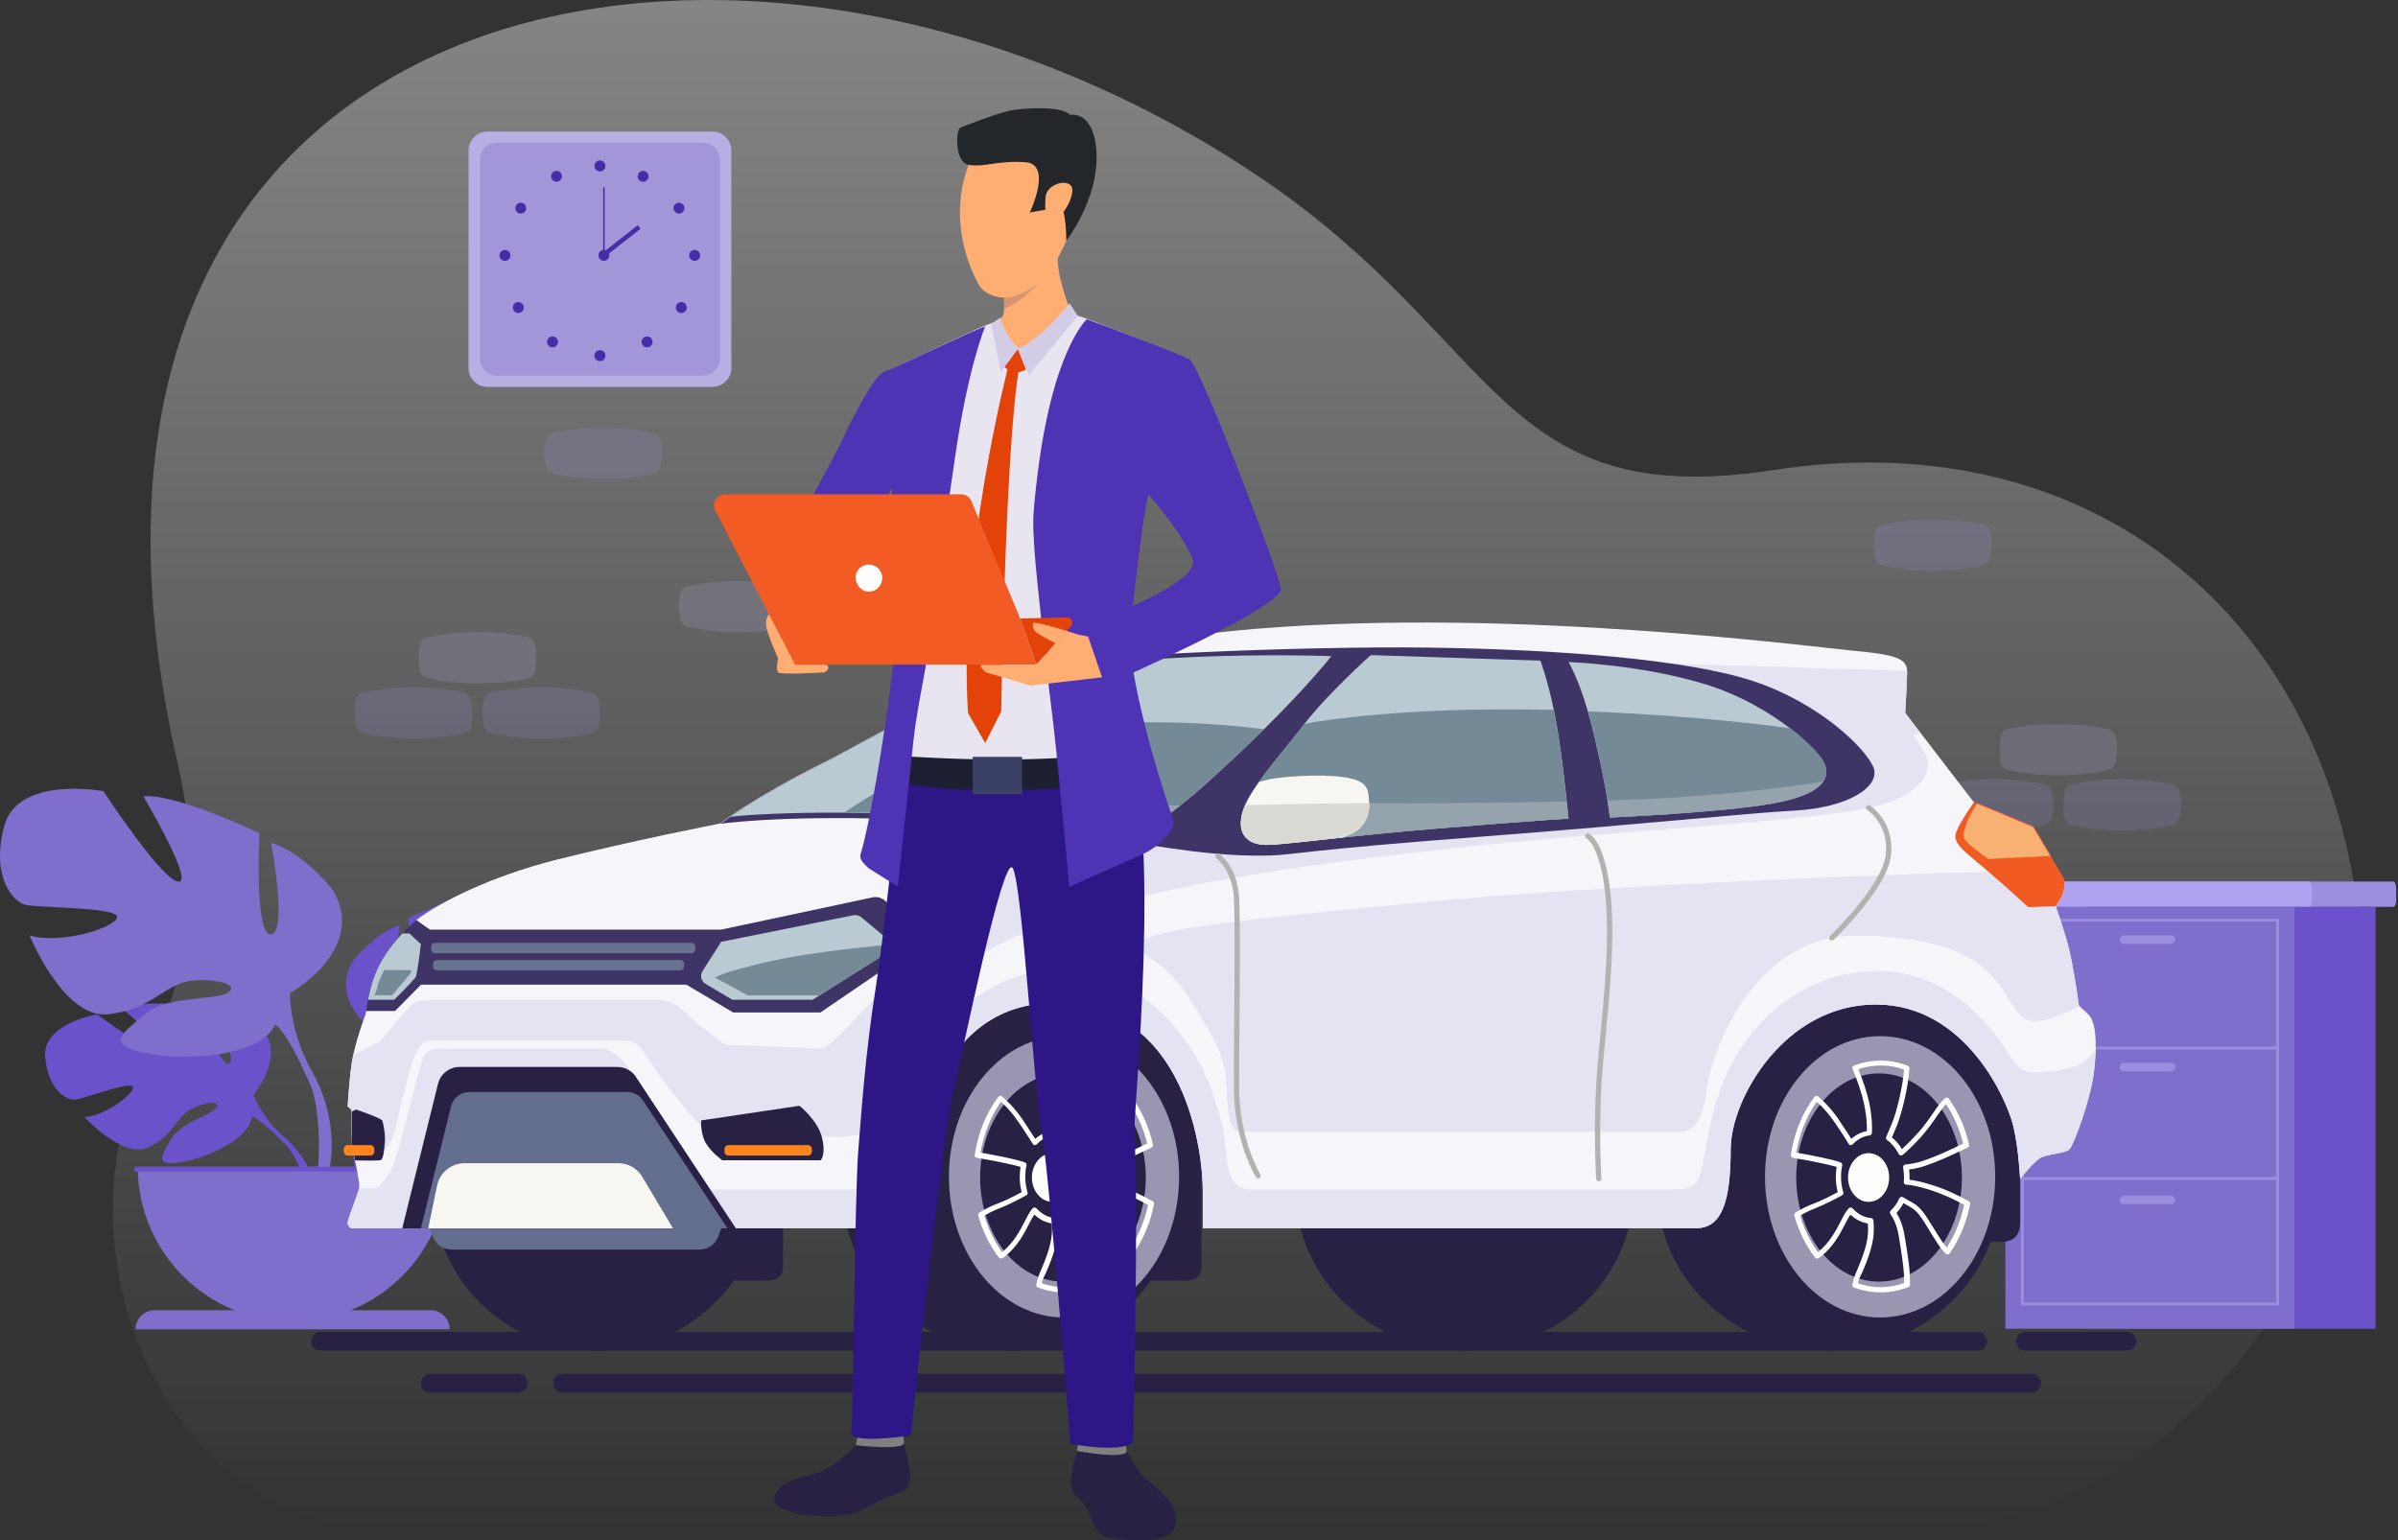<?xml version="1.0" encoding="UTF-8"?>
<svg xmlns="http://www.w3.org/2000/svg" xmlns:xlink="http://www.w3.org/1999/xlink" width="344pt" height="221pt" viewBox="0 0 344 221" version="1.1">
<rect x="0" y="0" width="344" height="221" fill="#333333" stroke="none"/>
<defs>
<linearGradient id="linear0" gradientUnits="userSpaceOnUse" x1="355.841" y1="0" x2="355.841" y2="438.914" gradientTransform="matrix(0.499,0,0,0.5,0,0)">
<stop offset="0" style="stop-color:rgb(100%,100%,100%);stop-opacity:0.4;"/>
<stop offset="1" style="stop-color:rgb(100%,100%,100%);stop-opacity:0;"/>
</linearGradient>
<filter id="alpha" filterUnits="objectBoundingBox" x="0%" y="0%" width="100%" height="100%">
  <feColorMatrix type="matrix" in="SourceGraphic" values="0 0 0 0 1 0 0 0 0 1 0 0 0 0 1 0 0 0 1 0"/>
</filter>
<mask id="mask0">
  <g filter="url(#alpha)">
<rect x="0" y="0" width="344" height="221" style="fill:rgb(0%,0%,0%);fill-opacity:0.188;stroke:none;"/>
  </g>
</mask>
<clipPath id="clip1">
  <rect x="0" y="0" width="344" height="221"/>
</clipPath>
<g id="surface5" clip-path="url(#clip1)">
<path style=" stroke:none;fill-rule:nonzero;fill:rgb(60.784%,55.686%,87.843%);fill-opacity:1;" d="M 67.586 104.234 C 67.504 104.77 67.094 105.137 66.562 105.262 C 64.594 105.672 62.176 106 59.391 106 C 56.562 106 54.102 105.672 52.133 105.219 C 51.641 105.098 51.234 104.727 51.109 104.234 C 50.945 103.621 50.863 102.883 50.863 102.02 C 50.863 101.363 50.988 100.828 51.109 100.336 C 51.234 99.844 51.641 99.434 52.133 99.352 C 54.141 98.98 56.645 98.652 59.43 98.652 C 62.133 98.652 64.512 98.941 66.48 99.352 C 67.012 99.434 67.422 99.883 67.543 100.418 C 67.668 100.953 67.707 101.609 67.707 102.348 C 67.789 103.047 67.707 103.703 67.586 104.234 Z M 67.586 104.234 "/>
<path style=" stroke:none;fill-rule:nonzero;fill:rgb(60.784%,55.686%,87.843%);fill-opacity:1;" d="M 85.906 104.234 C 85.824 104.77 85.414 105.137 84.883 105.262 C 82.914 105.672 80.496 106 77.711 106 C 74.883 106 72.422 105.672 70.453 105.219 C 69.961 105.098 69.555 104.727 69.43 104.234 C 69.266 103.621 69.184 102.883 69.184 102.02 C 69.184 101.363 69.309 100.828 69.43 100.336 C 69.555 99.844 69.961 99.434 70.453 99.352 C 72.461 98.98 74.965 98.652 77.75 98.652 C 80.453 98.652 82.832 98.941 84.801 99.352 C 85.332 99.434 85.742 99.883 85.863 100.418 C 85.988 100.953 86.027 101.609 86.027 102.348 C 86.113 103.047 86.027 103.703 85.906 104.234 Z M 85.906 104.234 "/>
<path style=" stroke:none;fill-rule:nonzero;fill:rgb(71.765%,68.235%,89.02%);fill-opacity:1;" d="M 76.766 96.312 C 76.684 96.848 76.273 97.215 75.742 97.34 C 73.773 97.75 71.355 98.078 68.57 98.078 C 65.742 98.078 63.281 97.75 61.316 97.297 C 60.824 97.176 60.414 96.805 60.289 96.312 C 60.125 95.695 60.043 94.957 60.043 94.098 C 60.043 93.438 60.168 92.906 60.289 92.414 C 60.414 91.922 60.824 91.508 61.316 91.426 C 63.324 91.059 65.824 90.73 68.609 90.73 C 71.316 90.73 73.691 91.016 75.66 91.426 C 76.191 91.508 76.602 91.961 76.727 92.496 C 76.848 93.027 76.891 93.684 76.891 94.426 C 76.93 95.164 76.848 95.777 76.766 96.312 Z M 76.766 96.312 "/>
<path style=" stroke:none;fill-rule:nonzero;fill:rgb(60.784%,55.686%,87.843%);fill-opacity:1;" d="M 94.773 66.961 C 94.691 67.496 94.281 67.863 93.75 67.988 C 91.781 68.398 89.363 68.727 86.578 68.727 C 83.75 68.727 81.289 68.398 79.32 67.945 C 78.832 67.824 78.422 67.453 78.297 66.961 C 78.133 66.344 78.051 65.605 78.051 64.746 C 78.051 64.086 78.176 63.555 78.297 63.062 C 78.422 62.57 78.832 62.156 79.32 62.074 C 81.371 61.707 83.832 61.418 86.66 61.418 C 89.363 61.418 91.742 61.707 93.707 62.117 C 94.242 62.199 94.652 62.652 94.773 63.184 C 94.898 63.719 94.938 64.375 94.938 65.113 C 94.938 65.812 94.855 66.426 94.773 66.961 Z M 94.773 66.961 "/>
<path style=" stroke:none;fill-rule:nonzero;fill:rgb(71.765%,68.235%,89.02%);fill-opacity:1;" d="M 114.117 88.965 C 114.035 89.496 113.625 89.867 113.094 89.992 C 111.129 90.402 108.707 90.73 105.922 90.73 C 103.094 90.73 100.633 90.402 98.668 89.949 C 98.176 89.828 97.766 89.457 97.641 88.965 C 97.48 88.348 97.395 87.609 97.395 86.746 C 97.395 86.09 97.52 85.559 97.641 85.066 C 97.766 84.57 98.176 84.16 98.668 84.078 C 100.676 83.711 103.176 83.383 105.961 83.383 C 108.668 83.383 111.047 83.668 113.012 84.078 C 113.547 84.16 113.953 84.613 114.078 85.148 C 114.199 85.68 114.242 86.336 114.242 87.074 C 114.324 87.816 114.242 88.43 114.117 88.965 Z M 114.117 88.965 "/>
</g>
<mask id="mask1">
  <g filter="url(#alpha)">
<rect x="0" y="0" width="344" height="221" style="fill:rgb(0%,0%,0%);fill-opacity:0.188;stroke:none;"/>
  </g>
</mask>
<clipPath id="clip2">
  <rect x="0" y="0" width="344" height="221"/>
</clipPath>
<g id="surface8" clip-path="url(#clip2)">
<path style=" stroke:none;fill-rule:nonzero;fill:rgb(60.784%,55.686%,87.843%);fill-opacity:1;" d="M 296.168 117.406 C 296.25 117.941 296.66 118.309 297.191 118.434 C 299.16 118.844 301.578 119.172 304.363 119.172 C 307.191 119.172 309.652 118.844 311.617 118.391 C 312.109 118.27 312.52 117.898 312.645 117.406 C 312.809 116.793 312.891 116.051 312.891 115.191 C 312.891 114.535 312.766 114 312.645 113.508 C 312.52 113.016 312.109 112.605 311.617 112.523 C 309.609 112.152 307.109 111.824 304.324 111.824 C 301.617 111.824 299.242 112.113 297.273 112.523 C 296.742 112.605 296.332 113.055 296.207 113.59 C 296.086 114.125 296.043 114.781 296.043 115.52 C 295.961 116.219 296.043 116.875 296.168 117.406 Z M 296.168 117.406 "/>
<path style=" stroke:none;fill-rule:nonzero;fill:rgb(60.784%,55.686%,87.843%);fill-opacity:1;" d="M 277.848 117.406 C 277.93 117.941 278.34 118.309 278.871 118.434 C 280.84 118.844 283.258 119.172 286.043 119.172 C 288.871 119.172 291.332 118.844 293.297 118.391 C 293.789 118.27 294.199 117.898 294.324 117.406 C 294.488 116.793 294.57 116.051 294.57 115.191 C 294.57 114.535 294.445 114 294.324 113.508 C 294.199 113.016 293.789 112.605 293.297 112.523 C 291.289 112.152 288.789 111.824 286.004 111.824 C 283.297 111.824 280.922 112.113 278.953 112.523 C 278.422 112.605 278.012 113.055 277.887 113.59 C 277.766 114.125 277.723 114.781 277.723 115.52 C 277.641 116.219 277.723 116.875 277.848 117.406 Z M 277.848 117.406 "/>
<path style=" stroke:none;fill-rule:nonzero;fill:rgb(71.765%,68.235%,89.02%);fill-opacity:1;" d="M 286.988 109.484 C 287.066 110.02 287.477 110.387 288.012 110.512 C 289.977 110.922 292.398 111.25 295.184 111.25 C 298.012 111.25 300.469 110.922 302.438 110.469 C 302.93 110.348 303.34 109.977 303.461 109.484 C 303.625 108.867 303.707 108.129 303.707 107.27 C 303.707 106.609 303.586 106.078 303.461 105.586 C 303.34 105.094 302.93 104.68 302.438 104.598 C 300.43 104.23 297.93 103.902 295.141 103.902 C 292.438 103.902 290.059 104.188 288.094 104.598 C 287.559 104.68 287.148 105.133 287.027 105.668 C 286.902 106.199 286.863 106.859 286.863 107.598 C 286.82 108.336 286.902 108.949 286.988 109.484 Z M 286.988 109.484 "/>
<path style=" stroke:none;fill-rule:nonzero;fill:rgb(60.784%,55.686%,87.843%);fill-opacity:1;" d="M 268.98 80.133 C 269.062 80.668 269.473 81.035 270.004 81.16 C 271.973 81.57 274.391 81.898 277.176 81.898 C 280.004 81.898 282.465 81.57 284.43 81.117 C 284.922 80.996 285.332 80.625 285.457 80.133 C 285.621 79.516 285.703 78.777 285.703 77.918 C 285.703 77.258 285.578 76.727 285.457 76.234 C 285.332 75.742 284.922 75.328 284.43 75.246 C 282.383 74.879 279.922 74.59 277.094 74.59 C 274.391 74.59 272.012 74.879 270.047 75.289 C 269.512 75.371 269.102 75.824 268.98 76.355 C 268.855 76.891 268.816 77.547 268.816 78.285 C 268.816 78.984 268.898 79.598 268.98 80.133 Z M 268.98 80.133 "/>
<path style=" stroke:none;fill-rule:nonzero;fill:rgb(71.765%,68.235%,89.02%);fill-opacity:1;" d="M 249.633 102.137 C 249.715 102.672 250.125 103.039 250.66 103.164 C 252.625 103.574 255.043 103.902 257.832 103.902 C 260.66 103.902 263.117 103.574 265.086 103.121 C 265.578 103 265.988 102.629 266.109 102.137 C 266.273 101.52 266.355 100.781 266.355 99.918 C 266.355 99.262 266.234 98.73 266.109 98.238 C 265.988 97.742 265.578 97.332 265.086 97.25 C 263.078 96.883 260.578 96.555 257.789 96.555 C 255.086 96.555 252.707 96.84 250.742 97.25 C 250.207 97.332 249.797 97.785 249.676 98.32 C 249.551 98.852 249.512 99.508 249.512 100.246 C 249.43 100.988 249.512 101.602 249.633 102.137 Z M 249.633 102.137 "/>
</g>
</defs>
<g id="surface1">
<path style=" stroke:none;fill-rule:nonzero;fill:url(#linear0);" d="M 273.492 219.457 C 315.207 219.457 346.438 174.293 337.629 126.406 C 337.504 125.754 337.383 125.117 337.258 124.465 C 329.609 85.098 297.145 60.844 254.426 67.449 C 214.883 73.562 215.535 49.02 180.938 25.574 C 106.918 -24.543 -0.148 -3.258 25.469 109.484 C 29.723 128.203 26.469 140.59 21.383 151.008 C 6.516 181.496 25.43 219.457 55.34 219.457 Z M 273.492 219.457 "/>
<use xlink:href="#surface5" mask="url(#mask0)"/>
<use xlink:href="#surface8" mask="url(#mask1)"/>
<path style=" stroke:none;fill-rule:nonzero;fill:rgb(60.784%,55.686%,87.843%);fill-opacity:1;" d="M 284.516 127.516 L 284.516 129.117 C 284.516 129.676 284.703 130.137 284.918 130.137 L 343.34 130.137 C 343.555 130.137 343.742 129.676 343.742 129.117 L 343.742 127.516 C 343.742 126.957 343.555 126.496 343.34 126.496 L 284.918 126.496 C 284.703 126.496 284.516 126.957 284.516 127.516 Z M 284.516 127.516 "/>
<path style=" stroke:none;fill-rule:nonzero;fill:rgb(68.235%,63.137%,94.118%);fill-opacity:1;" d="M 284.516 127.516 L 284.516 129.117 C 284.516 129.676 284.688 130.137 284.891 130.137 L 331.27 130.137 C 331.473 130.137 331.645 129.676 331.645 129.117 L 331.645 127.516 C 331.645 126.957 331.473 126.496 331.27 126.496 L 284.891 126.496 C 284.688 126.496 284.516 126.957 284.516 127.516 Z M 284.516 127.516 "/>
<path style=" stroke:none;fill-rule:nonzero;fill:rgb(41.961%,32.157%,79.216%);fill-opacity:1;" d="M 299.305 190.664 L 340.781 190.664 L 340.781 130.129 L 299.305 130.129 Z M 299.305 190.664 "/>
<path style=" stroke:none;fill-rule:nonzero;fill:rgb(50.196%,43.137%,80%);fill-opacity:1;" d="M 287.68 190.664 L 329.156 190.664 L 329.156 130.129 L 287.68 130.129 Z M 287.68 190.664 "/>
<path style=" stroke:none;fill-rule:nonzero;fill:rgb(60.784%,55.686%,87.843%);fill-opacity:1;" d="M 289.91 131.852 L 326.93 131.852 L 326.93 187.332 L 289.91 187.332 Z M 326.527 132.238 L 290.312 132.238 L 290.312 186.914 L 326.527 186.914 Z M 326.527 132.238 "/>
<path style=" stroke:none;fill-rule:nonzero;fill:rgb(60.784%,55.686%,87.843%);fill-opacity:1;" d="M 326.727 150.195 L 290.109 150.195 L 290.109 150.598 L 326.727 150.598 Z M 326.727 150.195 "/>
<path style=" stroke:none;fill-rule:nonzero;fill:rgb(60.784%,55.686%,87.843%);fill-opacity:1;" d="M 326.727 168.914 L 290.109 168.914 L 290.109 169.316 L 326.727 169.316 Z M 326.727 168.914 "/>
<path style=" stroke:none;fill-rule:nonzero;fill:rgb(60.784%,55.686%,87.843%);fill-opacity:1;" d="M 304.664 135.422 L 311.453 135.422 C 311.785 135.422 312.059 135.148 312.059 134.816 C 312.059 134.488 311.785 134.215 311.453 134.215 L 304.664 134.215 C 304.332 134.215 304.062 134.488 304.062 134.816 C 304.062 135.148 304.332 135.422 304.664 135.422 Z M 304.664 135.422 "/>
<path style=" stroke:none;fill-rule:nonzero;fill:rgb(60.784%,55.686%,87.843%);fill-opacity:1;" d="M 304.664 153.723 L 311.453 153.723 C 311.785 153.723 312.059 153.449 312.059 153.117 C 312.059 152.789 311.785 152.516 311.453 152.516 L 304.664 152.516 C 304.332 152.516 304.062 152.789 304.062 153.117 C 304.062 153.449 304.332 153.723 304.664 153.723 Z M 304.664 153.723 "/>
<path style=" stroke:none;fill-rule:nonzero;fill:rgb(60.784%,55.686%,87.843%);fill-opacity:1;" d="M 304.664 172.789 L 311.453 172.789 C 311.785 172.789 312.059 172.516 312.059 172.184 C 312.059 171.852 311.785 171.578 311.453 171.578 L 304.664 171.578 C 304.332 171.578 304.062 171.852 304.062 172.184 C 304.062 172.527 304.332 172.789 304.664 172.789 Z M 304.664 172.789 "/>
<path style=" stroke:none;fill-rule:nonzero;fill:rgb(41.961%,32.157%,79.216%);fill-opacity:1;" d="M 36.367 157.074 C 36.367 157.074 41.781 150.777 36.699 146.773 C 36.699 146.773 32.996 144.535 29.977 144.715 C 29.977 144.715 34.262 151.891 32.871 152.598 C 31.48 153.309 28.68 144.254 28.68 144.254 C 28.68 144.254 20.246 143.434 17.531 144.742 C 17.531 144.742 24.742 150.637 23.227 150.984 C 21.707 151.332 13.91 145.551 13.91 145.551 C 13.91 145.551 6.062 146.883 6.48 151.668 C 6.895 156.449 9.598 157.922 10.793 157.797 C 11.977 157.672 18.938 155.016 19.09 155.992 C 19.242 156.965 15.055 160.148 12.117 160.289 C 12.117 160.289 17.656 166.391 21.332 164.625 C 25.008 162.859 25.328 160.078 27.625 159.035 C 29.922 157.992 31.867 157.992 30.922 159.062 C 29.977 160.133 25.828 161.164 24.52 163.484 C 23.211 165.809 22.027 167.363 25.84 166.793 C 29.641 166.223 35.836 163.445 36.102 160.258 C 36.367 157.074 36.367 157.074 36.367 157.074 Z M 36.367 157.074 "/>
<path style=" stroke:none;fill-rule:nonzero;fill:rgb(41.961%,32.157%,79.216%);fill-opacity:1;" d="M 10.336 151.805 C 10.336 151.805 31.66 150.984 36.367 157.074 C 36.367 157.074 37.41 160.191 40.609 163.027 L 41.113 164.391 C 41.113 164.391 37.422 160.496 36.102 160.258 C 36.102 160.258 38.16 152.723 10.336 151.805 Z M 10.336 151.805 "/>
<path style=" stroke:none;fill-rule:nonzero;fill:rgb(41.961%,32.157%,79.216%);fill-opacity:1;" d="M 40.609 163.027 C 40.609 163.027 45.191 166.406 45.512 172.453 L 44.676 172.523 C 44.676 172.523 43.215 166.281 40.57 163.832 C 37.938 161.398 40.609 163.027 40.609 163.027 Z M 40.609 163.027 "/>
<path style=" stroke:none;fill-rule:nonzero;fill:rgb(41.961%,32.157%,79.216%);fill-opacity:1;" d="M 55.281 149.148 C 55.281 149.148 46.68 144.34 50.688 137.805 C 50.688 137.805 53.906 133.801 57.344 132.758 C 57.344 132.758 55.504 142.504 57.344 142.727 C 59.18 142.949 58.609 131.727 58.609 131.727 C 58.609 131.727 67.672 127.375 71.234 127.723 C 71.234 127.723 65.613 137.234 67.449 137.012 C 69.285 136.789 75.594 127.152 75.594 127.152 C 75.594 127.152 84.891 125.43 86.379 130.934 C 87.871 136.441 85.461 139.18 84.082 139.527 C 82.707 139.875 73.879 139.75 74.102 140.906 C 74.324 142.047 80.297 143.879 83.625 142.852 C 83.625 142.852 79.949 151.902 75.133 151.445 C 70.316 150.984 68.828 148.012 65.836 147.773 C 62.855 147.551 60.668 148.344 62.16 149.148 C 63.648 149.957 68.703 149.414 71.109 151.457 C 73.52 153.504 75.469 154.766 71 155.684 C 66.531 156.602 58.5 156.031 56.883 152.586 C 55.281 149.148 55.281 149.148 55.281 149.148 Z M 55.281 149.148 "/>
<path style=" stroke:none;fill-rule:nonzero;fill:rgb(41.961%,32.157%,79.216%);fill-opacity:1;" d="M 82.121 132.66 C 82.121 132.66 58.023 140.445 55.281 149.164 C 55.281 149.164 55.395 153.059 52.984 157.535 L 52.984 159.258 C 52.984 159.258 55.504 153.418 56.883 152.613 C 56.883 152.586 51.496 145.035 82.121 132.66 Z M 82.121 132.66 "/>
<path style=" stroke:none;fill-rule:nonzero;fill:rgb(41.961%,32.157%,79.216%);fill-opacity:1;" d="M 52.984 157.52 C 52.984 157.52 49.27 163.152 51.387 170.02 L 52.344 169.77 C 52.344 169.77 51.414 162.219 53.363 158.41 C 55.309 154.602 52.984 157.52 52.984 157.52 Z M 52.984 157.52 "/>
<path style=" stroke:none;fill-rule:nonzero;fill:rgb(50.196%,43.137%,80%);fill-opacity:1;" d="M 41.602 142.52 C 41.602 142.52 52.945 136.18 47.656 127.57 C 47.656 127.57 43.422 122.289 38.887 120.926 C 38.887 120.926 41.309 133.758 38.887 134.066 C 36.465 134.371 37.215 119.562 37.215 119.562 C 37.215 119.562 25.273 113.82 20.582 114.277 C 20.582 114.277 27.984 126.82 25.562 126.516 C 23.141 126.211 14.832 113.527 14.832 113.527 C 14.832 113.527 2.582 111.246 0.617 118.508 C -1.344 125.75 1.828 129.379 3.641 129.84 C 5.449 130.297 17.102 130.145 16.793 131.645 C 16.488 133.16 8.621 135.566 4.238 134.219 C 4.238 134.219 9.082 146.148 15.43 145.551 C 21.777 144.953 23.742 141.016 27.68 140.711 C 31.605 140.406 34.488 141.461 32.523 142.52 C 30.562 143.574 23.906 142.867 20.734 145.562 C 17.559 148.262 14.984 149.914 20.887 151.125 C 26.789 152.336 37.367 151.586 39.484 147.051 C 41.602 142.52 41.602 142.52 41.602 142.52 Z M 41.602 142.52 "/>
<path style=" stroke:none;fill-rule:nonzero;fill:rgb(50.196%,43.137%,80%);fill-opacity:1;" d="M 6.215 120.773 C 6.215 120.773 37.965 131.047 41.598 142.516 C 41.598 142.516 41.445 147.648 44.621 153.543 L 44.621 155.809 C 44.621 155.809 41.293 148.109 39.484 147.051 C 39.469 147.051 46.582 137.082 6.215 120.773 Z M 6.215 120.773 "/>
<path style=" stroke:none;fill-rule:nonzero;fill:rgb(50.196%,43.137%,80%);fill-opacity:1;" d="M 44.621 153.543 C 44.621 153.543 49.52 160.969 46.723 170.02 L 45.457 169.688 C 45.457 169.688 46.68 159.73 44.117 154.711 C 41.559 149.691 44.621 153.543 44.621 153.543 Z M 44.621 153.543 "/>
<path style=" stroke:none;fill-rule:nonzero;fill:rgb(50.196%,43.137%,80%);fill-opacity:1;" d="M 41.977 189.625 C 29.711 189.625 19.758 179.684 19.758 167.434 L 64.191 167.434 C 64.191 179.684 54.238 189.625 41.977 189.625 Z M 41.977 189.625 "/>
<path style=" stroke:none;fill-rule:nonzero;fill:rgb(50.196%,43.137%,80%);fill-opacity:1;" d="M 19.453 190.754 L 64.5 190.754 C 64.5 189.238 63.273 188.012 61.754 188.012 L 22.195 188.012 C 20.676 188.012 19.453 189.238 19.453 190.754 Z M 19.453 190.754 "/>
<path style=" stroke:none;fill-rule:nonzero;fill:rgb(41.961%,32.157%,79.216%);fill-opacity:1;" d="M 19.246 168.109 L 64.918 168.109 L 64.918 167.43 L 19.246 167.43 Z M 19.246 168.109 "/>
<path style=" stroke:none;fill-rule:nonzero;fill:rgb(71.765%,68.235%,89.02%);fill-opacity:1;" d="M 102.207 55.52 L 69.918 55.52 C 68.43 55.52 67.215 54.301 67.215 52.809 L 67.215 21.59 C 67.215 20.102 68.43 18.883 69.918 18.883 L 102.207 18.883 C 103.695 18.883 104.91 20.102 104.91 21.59 L 104.91 52.809 C 104.91 54.301 103.695 55.52 102.207 55.52 Z M 102.207 55.52 "/>
<path style=" stroke:none;fill-rule:nonzero;fill:rgb(63.922%,58.824%,84.706%);fill-opacity:1;" d="M 100.812 53.922 L 71.312 53.922 C 69.953 53.922 68.844 52.809 68.844 51.449 L 68.844 22.934 C 68.844 21.574 69.953 20.461 71.312 20.461 L 100.812 20.461 C 102.172 20.461 103.281 21.574 103.281 22.934 L 103.281 51.465 C 103.266 52.809 102.152 53.922 100.812 53.922 Z M 100.812 53.922 "/>
<path style=" stroke:none;fill-rule:nonzero;fill:rgb(27.451%,17.255%,66.275%);fill-opacity:1;" d="M 85.273 23.812 C 85.273 23.383 85.633 23.023 86.062 23.023 C 86.492 23.023 86.852 23.383 86.852 23.812 C 86.852 24.246 86.492 24.602 86.062 24.602 C 85.633 24.602 85.273 24.246 85.273 23.812 Z M 85.273 23.812 "/>
<path style=" stroke:none;fill-rule:nonzero;fill:rgb(27.451%,17.255%,66.275%);fill-opacity:1;" d="M 91.574 24.926 C 91.789 24.551 92.258 24.406 92.633 24.621 C 93.008 24.836 93.152 25.301 92.938 25.68 C 92.723 26.055 92.258 26.199 91.879 25.984 C 91.504 25.77 91.359 25.301 91.574 24.926 Z M 91.574 24.926 "/>
<path style=" stroke:none;fill-rule:nonzero;fill:rgb(27.451%,17.255%,66.275%);fill-opacity:1;" d="M 96.98 29.211 C 97.34 28.98 97.824 29.086 98.055 29.445 C 98.289 29.805 98.18 30.289 97.824 30.52 C 97.465 30.754 96.98 30.645 96.75 30.289 C 96.516 29.93 96.605 29.445 96.98 29.211 Z M 96.98 29.211 "/>
<path style=" stroke:none;fill-rule:nonzero;fill:rgb(27.451%,17.255%,66.275%);fill-opacity:1;" d="M 99.648 35.863 C 100.078 35.863 100.438 36.223 100.438 36.652 C 100.438 37.086 100.078 37.441 99.648 37.441 C 99.219 37.441 98.859 37.086 98.859 36.652 C 98.859 36.207 99.219 35.863 99.648 35.863 Z M 99.648 35.863 "/>
<path style=" stroke:none;fill-rule:nonzero;fill:rgb(27.451%,17.255%,66.275%);fill-opacity:1;" d="M 98.289 43.574 C 98.594 43.879 98.594 44.383 98.289 44.688 C 97.984 44.992 97.48 44.992 97.18 44.688 C 96.875 44.383 96.875 43.879 97.18 43.574 C 97.48 43.27 97.984 43.27 98.289 43.574 Z M 98.289 43.574 "/>
<path style=" stroke:none;fill-rule:nonzero;fill:rgb(27.451%,17.255%,66.275%);fill-opacity:1;" d="M 93.383 48.508 C 93.688 48.812 93.688 49.312 93.383 49.617 C 93.078 49.922 92.578 49.922 92.273 49.617 C 91.969 49.312 91.969 48.812 92.273 48.508 C 92.578 48.203 93.078 48.203 93.383 48.508 Z M 93.383 48.508 "/>
<path style=" stroke:none;fill-rule:nonzero;fill:rgb(27.451%,17.255%,66.275%);fill-opacity:1;" d="M 85.273 51.035 C 85.273 50.605 85.633 50.246 86.062 50.246 C 86.492 50.246 86.852 50.605 86.852 51.035 C 86.852 51.465 86.492 51.824 86.062 51.824 C 85.633 51.824 85.273 51.465 85.273 51.035 Z M 85.273 51.035 "/>
<path style=" stroke:none;fill-rule:nonzero;fill:rgb(27.451%,17.255%,66.275%);fill-opacity:1;" d="M 80.512 24.926 C 80.297 24.551 79.832 24.406 79.457 24.621 C 79.082 24.836 78.938 25.301 79.152 25.68 C 79.367 26.055 79.832 26.199 80.207 25.984 C 80.586 25.77 80.727 25.301 80.512 24.926 Z M 80.512 24.926 "/>
<path style=" stroke:none;fill-rule:nonzero;fill:rgb(27.451%,17.255%,66.275%);fill-opacity:1;" d="M 75.125 29.211 C 74.77 28.98 74.285 29.086 74.051 29.445 C 73.82 29.805 73.926 30.289 74.285 30.52 C 74.641 30.754 75.125 30.645 75.359 30.289 C 75.59 29.93 75.484 29.445 75.125 29.211 Z M 75.125 29.211 "/>
<path style=" stroke:none;fill-rule:nonzero;fill:rgb(27.451%,17.255%,66.275%);fill-opacity:1;" d="M 72.441 35.863 C 72.012 35.863 71.652 36.223 71.652 36.652 C 71.652 37.086 72.012 37.441 72.441 37.441 C 72.871 37.441 73.227 37.086 73.227 36.652 C 73.227 36.207 72.871 35.863 72.441 35.863 Z M 72.441 35.863 "/>
<path style=" stroke:none;fill-rule:nonzero;fill:rgb(27.451%,17.255%,66.275%);fill-opacity:1;" d="M 73.801 43.574 C 73.496 43.879 73.496 44.383 73.801 44.688 C 74.105 44.992 74.605 44.992 74.91 44.688 C 75.215 44.383 75.215 43.879 74.91 43.574 C 74.605 43.27 74.105 43.27 73.801 43.574 Z M 73.801 43.574 "/>
<path style=" stroke:none;fill-rule:nonzero;fill:rgb(27.451%,17.255%,66.275%);fill-opacity:1;" d="M 78.707 48.508 C 78.402 48.812 78.402 49.312 78.707 49.617 C 79.008 49.922 79.512 49.922 79.816 49.617 C 80.121 49.312 80.121 48.812 79.816 48.508 C 79.512 48.203 79.008 48.203 78.707 48.508 Z M 78.707 48.508 "/>
<path style=" stroke:none;fill-rule:nonzero;fill:rgb(27.451%,17.255%,66.275%);fill-opacity:1;" d="M 85.848 36.637 C 85.848 36.207 86.207 35.848 86.637 35.848 C 87.066 35.848 87.422 36.207 87.422 36.637 C 87.422 37.066 87.066 37.426 86.637 37.426 C 86.207 37.426 85.848 37.086 85.848 36.637 Z M 85.848 36.637 "/>
<path style=" stroke:none;fill-rule:nonzero;fill:rgb(27.451%,17.255%,66.275%);fill-opacity:1;" d="M 86.742 26.879 L 86.527 26.879 L 86.527 36.652 L 86.742 36.652 Z M 86.742 26.879 "/>
<path style=" stroke:none;fill-rule:nonzero;fill:rgb(27.451%,17.255%,66.275%);fill-opacity:1;" d="M 91.496 32.309 L 86.328 36.371 L 86.727 36.879 L 91.895 32.816 Z M 91.496 32.309 "/>
<path style=" stroke:none;fill-rule:nonzero;fill:rgb(15.686%,12.941%,26.667%);fill-opacity:1;" d="M 210.094 193.801 C 223.469 193.801 234.309 183.488 234.309 170.77 C 234.309 158.047 223.469 147.738 210.094 147.738 C 196.723 147.738 185.879 158.047 185.879 170.77 C 185.879 183.488 196.723 193.801 210.094 193.801 Z M 210.094 193.801 "/>
<path style=" stroke:none;fill-rule:nonzero;fill:rgb(15.686%,12.941%,26.667%);fill-opacity:1;" d="M 289.793 169.168 C 289.793 169.168 289.793 173.367 289.793 175.465 C 289.793 177.562 288.566 178.211 287.043 178.211 L 285.539 178.211 C 282.238 187.281 273.082 193.801 262.328 193.801 C 248.77 193.801 237.785 183.484 237.785 170.77 C 237.785 158.055 249.246 142.016 262.777 142.016 C 275.762 142.016 287.969 146.613 288.844 158.578 Z M 289.793 169.168 "/>
<path style=" stroke:none;fill-rule:nonzero;fill:rgb(15.686%,12.941%,26.667%);fill-opacity:1;" d="M 172.348 167.395 L 172.348 181.684 C 172.348 184.105 170.195 183.758 168.52 183.758 L 165.094 183.758 C 160.742 189.852 153.387 193.824 145.082 193.824 C 133.699 193.824 124.145 186.332 121.566 176.262 C 121.117 174.516 120.867 172.668 120.867 170.793 C 120.867 162.301 125.695 154.879 132.875 150.883 C 134.523 148.586 135.902 146.762 136.199 146.688 C 137 146.512 146.633 143.215 146.957 142.84 C 147.258 142.441 152.734 142.039 152.734 142.039 L 164.867 146.785 L 171.445 158.652 C 171.445 158.652 172.348 164.523 172.348 167.395 Z M 172.348 167.395 "/>
<path style=" stroke:none;fill-rule:nonzero;fill:rgb(15.686%,12.941%,26.667%);fill-opacity:1;" d="M 112.336 167.395 L 112.336 181.684 C 112.336 184.105 110.234 183.758 108.609 183.758 L 105.258 183.758 C 101.004 189.852 93.852 193.824 85.719 193.824 C 74.613 193.824 65.281 186.332 62.758 176.262 C 62.305 174.516 62.082 172.668 62.082 170.793 C 62.082 162.301 66.785 154.879 73.812 150.883 C 75.414 148.586 76.766 146.762 77.039 146.688 C 77.816 146.512 87.223 143.215 87.52 142.84 C 87.82 142.441 93.148 142.039 93.148 142.039 L 104.98 146.785 L 111.41 158.652 C 111.461 158.652 112.336 164.523 112.336 167.395 Z M 112.336 167.395 "/>
<path style=" stroke:none;fill-rule:nonzero;fill:rgb(96.471%,96.471%,98.039%);fill-opacity:1;" d="M 50.473 163.273 L 50.473 164.246 L 50.926 166.52 L 50.973 166.746 C 50.973 166.746 51.648 169.793 51.523 170.469 L 51.523 170.492 C 51.375 171.242 49.797 175.09 49.875 175.516 C 49.922 175.965 50.375 176.238 50.375 176.238 L 104.855 176.238 C 104.855 176.238 121.191 176.238 126.371 176.238 C 131.547 176.238 130.695 172.242 130.695 170.918 C 130.695 169.594 132.023 143.941 151.211 143.941 C 170.395 143.941 172.547 165.922 172.547 170.742 C 172.547 175.562 172.547 176.238 172.547 176.238 C 172.547 176.238 239.586 176.238 243.34 176.238 C 247.094 176.238 248.27 172.168 248.27 164.922 C 248.27 157.68 256.023 144.141 269.082 144.141 C 282.141 144.141 287.969 158.078 288.793 161.5 C 289.617 164.922 289.793 169.168 289.793 169.168 C 289.793 169.168 291.793 166.598 292.797 166.098 C 293.797 165.598 296.297 165.523 296.871 164.922 C 297.449 164.348 299.801 158.004 300.301 154.355 C 300.477 153.105 300.602 151.832 300.625 150.66 C 300.699 148.336 300.426 146.363 299.551 145.539 C 298.848 144.863 298.5 144.562 298.348 144.414 C 298.223 144.289 298.223 144.289 298.223 144.289 C 298.223 144.289 297.473 138.742 296.723 135.871 C 295.973 132.996 294.895 130.051 294.895 130.051 C 294.895 130.051 295.973 128.727 296.098 127.602 C 296.148 127.227 296.148 126.902 296.121 126.68 C 296.07 126.227 295.973 126.027 295.973 126.027 L 291.645 118.711 L 283.188 115.164 L 275.434 105.07 L 273.309 102.297 C 273.309 102.297 273.535 98.449 273.582 96.504 C 273.582 96.402 273.582 96.301 273.582 96.227 C 273.484 94.504 271.883 93.93 266.129 93.406 C 260.051 92.832 217.648 87.211 180.504 90.207 C 168.219 91.207 158.391 93.078 150.336 95.328 C 150.258 95.352 150.184 95.352 150.133 95.379 C 149.984 95.43 149.859 95.453 149.707 95.504 C 149.707 95.504 149.684 95.504 149.66 95.504 C 133.773 100.051 124.992 106.02 118.238 109.391 C 108.008 114.488 103.332 118.16 103.332 118.16 C 103.332 118.16 100.102 118.809 95.551 119.758 C 91 120.734 85.145 122.031 79.867 123.355 C 70.336 125.754 62.957 129.551 59.754 132 L 61.23 134.32 L 61.156 138.469 L 60.379 141.293 L 56.652 145.062 L 52.523 145.062 C 52.5 145.312 52.477 145.438 52.477 145.438 C 52.477 145.438 51.223 148.785 50.676 151.359 C 50.625 151.609 50.574 151.859 50.523 152.082 C 50.098 154.707 49.875 158.777 49.875 158.777 L 50.422 159.227 L 50.422 159.551 Z M 50.473 163.273 "/>
<path style=" stroke:none;fill-rule:nonzero;fill:rgb(94.118%,34.118%,36.078%);fill-opacity:1;" d="M 117.641 142.941 L 117.516 142.742 L 126.719 136.922 C 127.172 136.621 127.395 136.121 127.371 135.598 L 127.371 135.473 L 127.496 135.473 L 127.496 135.598 L 127.621 135.598 C 127.672 136.219 127.395 136.797 126.871 137.145 Z M 117.641 142.941 "/>
<path style=" stroke:none;fill-rule:nonzero;fill:rgb(94.118%,34.118%,36.078%);fill-opacity:1;" d="M 162.691 120.082 L 162.59 119.859 C 162.617 119.832 166.27 118.309 172.824 112.465 C 175.824 109.793 178.652 107.145 181.254 104.57 L 181.43 104.746 C 178.824 107.32 175.977 109.992 172.996 112.664 C 166.395 118.535 162.715 120.059 162.691 120.082 Z M 162.691 120.082 "/>
<path style=" stroke:none;fill-rule:nonzero;fill:rgb(94.118%,34.118%,36.078%);fill-opacity:1;" d="M 162.617 120.082 C 162.566 120.082 156.188 119.035 138.852 117.512 C 133.223 117.012 127.27 116.734 121.117 116.711 L 121.117 116.461 C 127.27 116.488 133.25 116.762 138.879 117.262 C 156.211 118.809 162.59 119.832 162.641 119.832 Z M 162.617 120.082 "/>
<path style=" stroke:none;fill-rule:nonzero;fill:rgb(94.118%,34.118%,36.078%);fill-opacity:1;" d="M 162.641 120.082 L 162.617 120.082 C 162.566 120.082 156.762 119.133 141.254 117.711 L 141.277 117.461 C 156.164 118.836 162.117 119.734 162.617 119.832 C 162.918 119.711 165.219 118.66 169.219 115.488 L 169.371 115.688 C 165.066 119.086 162.691 120.082 162.668 120.082 Z M 162.641 120.082 "/>
<path style=" stroke:none;fill-rule:nonzero;fill:rgb(94.118%,34.118%,36.078%);fill-opacity:1;" d="M 230.809 117.434 L 230.809 117.309 C 230.809 117.285 230.457 113.562 228.633 105.844 L 228.883 105.797 C 230.508 112.766 230.957 116.488 231.031 117.188 C 232.484 117.109 247.016 116.438 254.172 115.188 C 258.301 114.465 260.801 113.312 261.602 111.816 C 261.977 111.117 261.953 110.367 261.578 109.543 C 261.176 108.641 259.477 106.742 256.723 104.621 L 256.875 104.422 C 259.648 106.57 261.375 108.516 261.801 109.441 C 262.203 110.34 262.227 111.191 261.828 111.941 C 261 113.512 258.426 114.715 254.223 115.438 C 246.719 116.762 231.109 117.434 230.934 117.434 Z M 230.809 117.434 "/>
<path style=" stroke:none;fill-rule:nonzero;fill:rgb(94.118%,34.118%,36.078%);fill-opacity:1;" d="M 181.754 121.359 C 180.254 121.359 179.125 120.934 178.477 120.082 C 177.777 119.184 177.676 117.859 178.199 116.262 C 178.953 113.887 181.703 110.492 184.379 107.195 C 185.281 106.07 186.23 104.922 187.055 103.82 L 187.258 103.973 C 186.43 105.07 185.48 106.219 184.578 107.344 C 181.93 110.617 179.176 114.012 178.449 116.336 C 177.977 117.859 178.051 119.109 178.703 119.934 C 179.352 120.758 180.551 121.156 182.18 121.082 C 183.652 121.008 185.906 120.758 189.031 120.434 C 193.16 119.984 198.84 119.359 206.367 118.758 C 218.375 117.785 224.027 117.41 224.93 117.359 C 224.828 116.363 224.203 109.84 223.352 104.598 C 223.203 103.695 223.055 102.797 222.879 101.949 L 223.129 101.898 C 223.305 102.773 223.477 103.672 223.629 104.57 C 224.527 110.266 225.203 117.41 225.203 117.484 L 225.203 117.609 L 225.078 117.609 C 225.027 117.609 219.5 117.961 206.395 119.035 C 198.863 119.66 193.211 120.258 189.059 120.707 C 185.93 121.059 183.68 121.281 182.203 121.359 C 182.027 121.332 181.879 121.359 181.754 121.359 Z M 181.754 121.359 "/>
<path style=" stroke:none;fill-rule:nonzero;fill:rgb(94.118%,34.118%,36.078%);fill-opacity:1;" d="M 181.754 121.359 C 180.254 121.359 179.125 120.934 178.477 120.082 C 177.777 119.184 177.676 117.859 178.199 116.262 C 178.527 115.211 179.301 113.84 180.551 112.09 L 180.754 112.238 C 179.527 113.965 178.777 115.289 178.449 116.336 C 177.977 117.859 178.051 119.109 178.703 119.934 C 179.352 120.758 180.551 121.156 182.18 121.082 C 183.652 121.008 185.906 120.758 189.031 120.434 C 190.109 120.309 191.309 120.184 192.609 120.059 L 192.633 120.309 C 191.332 120.457 190.133 120.582 189.059 120.684 C 185.93 121.031 183.68 121.258 182.18 121.332 C 182.027 121.332 181.879 121.359 181.754 121.359 Z M 181.754 121.359 "/>
<path style=" stroke:none;fill-rule:nonzero;fill:rgb(94.118%,34.118%,36.078%);fill-opacity:1;" d="M 181.754 121.359 C 180.254 121.359 179.125 120.934 178.477 120.082 C 177.777 119.184 177.676 117.859 178.199 116.262 C 178.277 116.012 178.375 115.762 178.5 115.488 L 178.727 115.586 C 178.602 115.836 178.527 116.086 178.426 116.336 C 177.949 117.859 178.027 119.109 178.676 119.934 C 179.328 120.758 180.527 121.156 182.152 121.082 C 183.629 121.008 185.879 120.758 189.008 120.434 C 190.082 120.309 191.258 120.184 192.559 120.059 C 193.559 119.707 194.262 119.359 194.66 119.035 C 196.113 117.836 196.336 116.336 196.285 115.262 L 196.535 115.238 C 196.613 116.363 196.363 117.934 194.812 119.211 C 194.387 119.559 193.66 119.91 192.609 120.285 L 192.586 120.285 C 191.285 120.434 190.082 120.559 189.008 120.656 C 185.879 121.008 183.629 121.234 182.129 121.309 C 182.027 121.332 181.879 121.359 181.754 121.359 Z M 181.754 121.359 "/>
<path style=" stroke:none;fill-rule:nonzero;fill:rgb(94.118%,34.118%,36.078%);fill-opacity:1;" d="M 230.934 117.434 L 230.934 117.188 C 231.082 117.188 246.691 116.512 254.172 115.188 C 258.098 114.488 260.551 113.438 261.477 112.039 L 261.676 112.191 C 260.699 113.637 258.199 114.738 254.223 115.438 C 246.719 116.734 231.082 117.41 230.934 117.434 Z M 230.934 117.434 "/>
<path style=" stroke:none;fill-rule:nonzero;fill:rgb(94.118%,34.118%,36.078%);fill-opacity:1;" d="M 191.059 120.457 L 191.035 120.207 C 191.535 120.16 192.035 120.109 192.559 120.035 C 197.336 119.535 201.715 119.109 206.316 118.734 C 218.324 117.762 223.977 117.387 224.879 117.336 C 224.855 117.035 224.777 116.188 224.652 115.012 L 224.902 114.988 C 225.055 116.488 225.152 117.434 225.152 117.434 L 225.152 117.559 L 225.031 117.559 C 224.98 117.559 219.449 117.91 206.344 118.984 C 201.742 119.359 197.363 119.758 192.609 120.285 C 192.059 120.359 191.559 120.406 191.059 120.457 Z M 191.059 120.457 "/>
<path style=" stroke:none;fill-rule:nonzero;fill:rgb(89.804%,88.627%,94.51%);fill-opacity:1;" d="M 269.555 115.586 C 262.102 117.762 229.98 119.309 208.02 121.758 C 186.055 124.203 165.191 127.102 149.66 132.824 C 134.125 138.543 130.473 145.762 128.895 149.758 C 127.32 153.758 127.27 160.227 126.496 161.75 C 125.117 164.348 107.059 162.398 103.906 162.598 C 100.754 162.824 99.203 160.078 95.977 156.18 C 92.801 152.281 92.223 149.285 89.672 149.285 L 61.68 149.285 C 59.43 149.285 58.555 154.73 57.703 157.828 C 56.879 160.926 56.676 163.598 55.227 165.074 C 54.578 165.723 52.551 164.672 50.473 163.301 L 50.422 159.551 L 50.422 159.227 L 49.875 158.777 C 49.875 158.777 50.098 154.73 50.547 152.109 C 50.598 151.883 50.648 151.633 50.699 151.383 L 54.551 149.41 C 54.551 149.41 58.402 144.789 59.004 144.188 C 59.605 143.59 60.879 143.488 64.332 143.488 L 94.352 143.488 C 97.352 143.488 98.504 145.863 100.605 147.312 C 102.707 148.762 103.48 149.984 104.758 149.984 C 106.031 149.984 116.012 150.383 117.59 150.461 C 119.164 150.535 123.141 145.34 125.996 142.891 C 128.848 140.441 132.398 136.672 133.074 135.348 C 133.75 134.023 133 133.223 131.699 131.898 C 130.398 130.574 128.945 129.801 128.945 129.801 C 128.945 129.801 144.504 124.129 158.188 122.258 C 171.871 120.383 220.676 114.789 220.676 114.789 C 230.531 114.363 233.234 97.277 233.234 97.277 L 239.363 95.203 L 273.582 96.277 C 273.582 96.379 273.582 96.477 273.582 96.551 C 273.535 98.5 273.309 102.348 273.309 102.348 L 275.434 105.121 C 274.859 105.395 274.461 105.594 274.461 105.594 C 274.461 105.594 276.137 107.695 276.461 108.691 C 276.785 109.691 277.012 113.414 269.555 115.586 Z M 269.555 115.586 "/>
<path style=" stroke:none;fill-rule:nonzero;fill:rgb(24.314%,20.392%,39.608%);fill-opacity:1;" d="M 257.523 116.312 C 249.844 116.734 237.586 118.137 212.172 120.082 C 186.73 122.031 185.855 122.633 182.305 122.758 C 178.75 122.855 175.074 122.656 170.52 122.082 C 165.969 121.531 145.605 118.086 128.594 117.535 C 111.586 116.984 103.355 118.211 103.355 118.211 C 103.355 118.211 103.805 117.859 104.758 117.211 C 106.832 115.785 111.234 112.965 118.266 109.441 C 124.645 106.246 132.875 100.723 147.207 96.277 C 148.008 96.027 148.832 95.777 149.684 95.527 C 149.707 95.527 149.707 95.527 149.734 95.527 C 149.859 95.504 150.008 95.453 150.16 95.402 C 150.207 95.379 150.285 95.379 150.359 95.352 C 155.262 94.105 186.629 92.68 204.941 92.93 C 223.527 93.18 242.039 94.605 251.547 97.75 C 261.051 100.926 267.555 107.32 268.73 110.066 C 269.883 112.816 265.203 115.887 257.523 116.312 Z M 257.523 116.312 "/>
<path style=" stroke:none;fill-rule:nonzero;fill:rgb(72.549%,79.216%,82.353%);fill-opacity:1;" d="M 190.984 94.156 C 190.984 94.156 188.008 98.027 181.328 104.645 C 178.977 106.969 176.176 109.617 172.898 112.566 C 166.27 118.484 162.641 119.984 162.641 119.984 C 162.641 119.984 156.414 118.961 138.879 117.41 C 132.648 116.863 126.52 116.637 121.141 116.613 C 113.562 116.562 107.457 116.887 104.758 117.211 C 106.832 115.785 111.234 112.965 118.266 109.441 C 124.645 106.246 132.875 100.723 147.207 96.277 C 151.41 95.805 156.914 95.227 163.242 94.754 C 177.902 93.629 190.984 94.156 190.984 94.156 Z M 190.984 94.156 "/>
<path style=" stroke:none;fill-rule:nonzero;fill:rgb(45.49%,54.118%,59.216%);fill-opacity:1;" d="M 181.328 104.645 C 178.977 106.969 176.176 109.617 172.898 112.566 C 171.57 113.738 170.395 114.738 169.32 115.586 C 164.969 119.035 162.668 119.957 162.668 119.957 C 162.668 119.957 156.988 119.035 141.305 117.586 C 140.527 117.512 139.727 117.434 138.902 117.359 C 132.672 116.812 126.543 116.586 121.168 116.562 C 121.168 116.562 134.75 106.867 150.359 104.621 C 165.895 102.398 181.328 104.645 181.328 104.645 Z M 181.328 104.645 "/>
<path style=" stroke:none;fill-rule:nonzero;fill:rgb(58.431%,63.922%,67.451%);fill-opacity:1;" d="M 169.297 115.586 C 164.941 119.035 162.641 119.957 162.641 119.957 C 162.641 119.957 156.965 119.035 141.277 117.586 C 141.277 117.586 153.734 115.785 159.891 115.613 C 163.391 115.535 166.918 115.562 169.297 115.586 Z M 169.297 115.586 "/>
<path style=" stroke:none;fill-rule:nonzero;fill:rgb(72.549%,79.216%,82.353%);fill-opacity:1;" d="M 225.004 117.461 C 225.004 117.461 219.574 117.785 206.316 118.883 C 193.059 119.984 185.555 121.059 182.129 121.207 C 178.703 121.383 177.301 119.461 178.301 116.285 C 179.301 113.113 183.879 108.117 187.133 103.871 C 190.383 99.625 196.637 94.004 196.637 94.004 L 220.977 94.805 C 220.977 94.805 222.027 97.602 222.902 101.871 C 223.078 102.699 223.227 103.598 223.402 104.547 C 224.355 110.316 225.004 117.461 225.004 117.461 Z M 225.004 117.461 "/>
<path style=" stroke:none;fill-rule:nonzero;fill:rgb(45.49%,54.118%,59.216%);fill-opacity:1;" d="M 225.004 117.461 C 225.004 117.461 219.574 117.785 206.316 118.883 C 200.766 119.336 196.238 119.785 192.559 120.184 C 193.434 119.883 194.262 119.535 194.711 119.133 C 196.113 117.984 196.461 116.512 196.387 115.262 C 194.984 115.262 193.086 115.262 190.707 115.289 C 186.031 115.363 180.402 115.488 178.574 115.535 C 179.027 114.539 179.727 113.391 180.602 112.164 C 182.48 109.543 185.055 106.57 187.105 103.871 C 187.105 103.871 196.613 101.949 214.047 101.797 C 216.926 101.773 219.902 101.797 222.902 101.871 C 223.078 102.699 223.227 103.598 223.402 104.547 C 223.977 108.191 224.48 112.414 224.73 115.012 C 224.93 116.512 225.004 117.461 225.004 117.461 Z M 225.004 117.461 "/>
<path style=" stroke:none;fill-rule:nonzero;fill:rgb(58.431%,63.922%,67.451%);fill-opacity:1;" d="M 224.754 115.012 C 224.902 116.512 225.004 117.461 225.004 117.461 C 225.004 117.461 219.574 117.785 206.316 118.883 C 200.766 119.336 196.238 119.785 192.559 120.184 C 193.434 119.883 194.262 119.535 194.711 119.133 C 196.113 117.984 196.461 116.512 196.387 115.262 C 196.41 115.262 211.07 115.312 224.754 115.012 Z M 224.754 115.012 "/>
<path style=" stroke:none;fill-rule:nonzero;fill:rgb(72.549%,79.216%,82.353%);fill-opacity:1;" d="M 254.195 115.312 C 246.617 116.637 230.934 117.312 230.934 117.312 C 230.934 117.312 230.605 113.637 228.758 105.82 C 228.43 104.422 228.105 103.172 227.781 102.074 C 226.305 97.027 225.004 95.004 225.004 95.004 C 225.004 95.004 235.262 95.328 244.59 98.176 C 249.52 99.676 253.773 102.199 256.797 104.52 C 259.5 106.594 261.25 108.543 261.676 109.492 C 262.625 111.465 261.777 113.965 254.195 115.312 Z M 254.195 115.312 "/>
<path style=" stroke:none;fill-rule:nonzero;fill:rgb(45.49%,54.118%,59.216%);fill-opacity:1;" d="M 261.578 112.113 C 260.75 113.363 258.625 114.539 254.195 115.312 C 246.617 116.637 230.934 117.312 230.934 117.312 C 230.934 117.312 230.859 116.512 230.609 114.863 C 230.309 112.988 229.758 109.992 228.781 105.82 C 228.457 104.422 228.133 103.172 227.805 102.074 C 239.211 102.547 250.395 103.57 256.848 104.52 C 259.551 106.594 261.301 108.543 261.727 109.492 C 262.078 110.293 262.152 111.215 261.578 112.113 Z M 261.578 112.113 "/>
<path style=" stroke:none;fill-rule:nonzero;fill:rgb(58.431%,63.922%,67.451%);fill-opacity:1;" d="M 261.578 112.113 C 260.75 113.363 258.625 114.539 254.195 115.312 C 246.617 116.637 230.934 117.309 230.934 117.309 C 230.934 117.309 230.859 116.512 230.609 114.863 C 233.934 114.762 237.062 114.637 239.738 114.465 C 250.543 113.812 258.301 112.664 261.578 112.113 Z M 261.578 112.113 "/>
<path style=" stroke:none;fill-rule:nonzero;fill:rgb(96.863%,96.471%,94.51%);fill-opacity:1;" d="M 194.738 119.133 C 194.262 119.508 193.461 119.859 192.586 120.184 C 187.508 120.734 184.129 121.133 182.152 121.234 C 178.727 121.406 177.324 119.484 178.328 116.312 C 178.402 116.062 178.5 115.812 178.625 115.562 C 179.078 114.562 179.777 113.414 180.652 112.191 C 181.254 112.039 181.777 111.891 182.152 111.816 C 183.605 111.516 189.082 110.992 192.734 111.516 C 196.41 112.066 196.289 113.312 196.41 115.211 C 196.41 115.238 196.41 115.238 196.41 115.262 C 196.488 116.512 196.137 117.984 194.738 119.133 Z M 194.738 119.133 "/>
<path style=" stroke:none;fill-rule:nonzero;fill:rgb(85.49%,85.098%,83.137%);fill-opacity:1;" d="M 194.734 119.133 C 194.262 119.508 193.461 119.859 192.586 120.184 C 192.059 120.234 191.535 120.285 191.059 120.359 C 186.832 120.809 183.93 121.156 182.152 121.234 C 178.727 121.406 177.324 119.484 178.324 116.312 C 178.352 116.262 178.375 116.188 178.402 116.137 C 178.426 116.062 178.449 116.012 178.477 115.938 C 178.5 115.863 178.527 115.812 178.551 115.738 C 178.574 115.66 178.602 115.613 178.625 115.535 C 180.453 115.488 186.082 115.363 190.758 115.289 C 193.109 115.262 195.012 115.238 196.438 115.262 C 196.488 116.512 196.137 117.984 194.734 119.133 Z M 194.734 119.133 "/>
<path style=" stroke:none;fill-rule:nonzero;fill:rgb(15.686%,12.941%,26.667%);fill-opacity:1;" d="M 55.203 163.973 C 55.102 164.973 55.027 166.297 54.602 166.473 C 54.328 166.57 52.375 166.547 50.949 166.523 L 50.5 164.246 L 50.449 159.527 L 51.051 159.203 C 51.051 159.203 54.652 160.426 54.828 160.801 C 55 161.199 55.328 162.973 55.203 163.973 Z M 55.203 163.973 "/>
<path style=" stroke:none;fill-rule:nonzero;fill:rgb(99.608%,52.157%,11.373%);fill-opacity:1;" d="M 53.148 165.82 L 49.875 165.82 C 49.574 165.82 49.324 165.57 49.324 165.273 L 49.324 164.871 C 49.324 164.574 49.574 164.324 49.875 164.324 L 53.148 164.324 C 53.449 164.324 53.699 164.574 53.699 164.871 L 53.699 165.273 C 53.699 165.57 53.449 165.82 53.148 165.82 Z M 53.148 165.82 "/>
<path style=" stroke:none;fill-rule:nonzero;fill:rgb(15.686%,12.941%,26.667%);fill-opacity:1;" d="M 100.578 160.777 L 114.688 158.676 C 114.688 158.676 117.289 160.727 117.914 163.223 C 118.516 165.723 117.738 166.496 117.738 166.496 L 103.633 166.496 C 103.633 166.496 102.031 165.398 101.23 163.996 C 100.453 162.598 100.578 160.777 100.578 160.777 Z M 100.578 160.777 "/>
<path style=" stroke:none;fill-rule:nonzero;fill:rgb(99.608%,52.157%,11.373%);fill-opacity:1;" d="M 115.914 165.82 L 104.48 165.82 C 104.18 165.82 103.93 165.57 103.93 165.273 L 103.93 164.871 C 103.93 164.574 104.18 164.324 104.48 164.324 L 115.914 164.324 C 116.215 164.324 116.465 164.574 116.465 164.871 L 116.465 165.273 C 116.465 165.57 116.215 165.82 115.914 165.82 Z M 115.914 165.82 "/>
<path style=" stroke:none;fill-rule:nonzero;fill:rgb(89.804%,88.627%,94.51%);fill-opacity:1;" d="M 87.27 155.305 C 86.219 155.379 58.703 175.465 58.703 175.465 L 57.902 176.262 L 50.375 176.262 C 50.375 176.262 49.922 175.988 49.875 175.539 C 49.824 175.09 51.398 171.242 51.523 170.52 L 53.699 170.52 C 54.426 170.52 55.602 169.02 56.352 167.395 C 57.102 165.773 60.105 153.281 60.68 151.832 C 61.254 150.383 62.355 150.461 65.984 150.461 L 86.195 150.461 C 87.82 150.461 89.473 152.258 90.121 153.133 C 90.773 153.98 88.297 155.23 87.27 155.305 Z M 87.27 155.305 "/>
<path style=" stroke:none;fill-rule:nonzero;fill:rgb(89.804%,88.627%,94.51%);fill-opacity:1;" d="M 300.625 150.66 C 300.602 151.832 300.477 153.105 300.301 154.355 C 299.801 158.027 297.473 164.348 296.871 164.922 C 296.297 165.496 293.797 165.598 292.797 166.098 C 291.793 166.598 289.793 169.168 289.793 169.168 C 289.793 169.168 289.617 164.922 288.793 161.5 C 287.969 158.078 282.113 144.141 269.082 144.141 C 256.023 144.141 248.27 157.68 248.27 164.922 C 248.27 172.168 247.094 176.238 243.34 176.238 C 239.59 176.238 172.547 176.238 172.547 176.238 C 172.547 176.238 172.547 175.562 172.547 170.742 C 172.547 165.922 170.371 143.941 151.211 143.941 C 132.023 143.941 130.695 169.594 130.695 170.918 C 130.695 172.242 131.523 176.238 126.371 176.238 C 121.191 176.238 104.855 176.238 104.855 176.238 L 102.73 176.238 L 100.129 170.691 C 100.129 170.691 120.465 170.691 124.043 170.691 C 127.594 170.691 127.094 165.297 129.445 157.305 C 131.773 149.309 140.852 139.191 151.637 139.191 C 162.418 139.191 169.145 147.035 172.023 152.484 C 174.898 157.93 175.773 162.973 175.926 165.695 C 176.098 168.418 176.875 170.691 179.527 170.691 L 239.34 170.691 C 242.891 170.691 243.289 170.195 243.941 168.371 C 244.617 166.547 244.84 161 247.395 154.781 C 249.945 148.559 257.223 139.344 269.406 139.344 C 281.59 139.344 287.691 150.609 288.594 151.934 C 289.492 153.258 290.27 153.883 291.77 153.883 C 293.27 153.883 296.398 153.555 297.949 152.883 C 298.973 152.434 299.824 151.684 300.625 150.66 Z M 300.625 150.66 "/>
<path style=" stroke:none;fill-rule:nonzero;fill:rgb(15.686%,12.941%,26.667%);fill-opacity:1;" d="M 88.57 153.105 L 65.934 153.105 C 64.457 153.105 63.18 154.105 62.832 155.531 L 57.703 176.262 L 105.559 176.262 L 91.223 154.531 C 90.648 153.633 89.648 153.105 88.57 153.105 Z M 88.57 153.105 "/>
<path style=" stroke:none;fill-rule:nonzero;fill:rgb(38.824%,43.137%,55.686%);fill-opacity:1;" d="M 100.355 179.312 L 64.781 179.312 C 63.555 179.312 62.457 178.535 62.055 177.363 L 61.68 176.262 L 103.457 176.262 L 103.031 177.438 C 102.629 178.562 101.555 179.312 100.355 179.312 Z M 100.355 179.312 "/>
<path style=" stroke:none;fill-rule:nonzero;fill:rgb(38.824%,43.137%,55.686%);fill-opacity:1;" d="M 89.996 156.703 L 67.309 156.703 C 66.082 156.703 64.984 157.555 64.707 158.754 L 60.379 176.262 L 104.355 176.262 L 92.25 157.93 C 91.75 157.152 90.898 156.703 89.996 156.703 Z M 89.996 156.703 "/>
<path style=" stroke:none;fill-rule:nonzero;fill:rgb(96.863%,96.471%,94.51%);fill-opacity:1;" d="M 88.746 166.922 L 66.633 166.922 C 64.73 166.922 63.105 168.246 62.707 170.094 L 61.43 176.262 L 96.551 176.262 L 92.148 168.895 C 91.449 167.672 90.148 166.922 88.746 166.922 Z M 88.746 166.922 "/>
<path style=" stroke:none;fill-rule:nonzero;fill:rgb(89.804%,88.627%,94.51%);fill-opacity:1;" d="M 298.348 144.414 C 296.449 145.312 294.27 146.238 292.969 146.438 C 290.293 146.863 289.793 146.012 287.641 142.516 C 285.465 139.02 281.312 134.273 266.203 134.273 C 251.121 134.273 245.367 151.832 244.891 156.004 C 244.414 160.176 243.191 162.426 241.016 162.426 L 178 162.426 C 175.773 162.426 176.148 157.504 175.898 154.68 C 175.648 151.859 174.398 149.184 170.473 143.016 C 166.543 136.844 161.965 137.02 163.641 135.195 C 165.316 133.371 176.977 132.023 205.168 129.375 C 229.883 127.027 272.008 125.402 285.242 125.105 C 287.09 125.055 288.391 125.055 288.969 125.055 L 296.121 126.652 C 296.148 126.902 296.148 127.203 296.098 127.578 C 295.973 128.703 294.895 130.027 294.895 130.027 C 294.895 130.027 295.973 132.973 296.723 135.848 C 297.473 138.719 298.223 144.266 298.223 144.266 C 298.223 144.266 298.223 144.289 298.348 144.414 Z M 298.348 144.414 "/>
<path style=" stroke:none;fill-rule:nonzero;fill:rgb(94.118%,34.118%,36.078%);fill-opacity:1;" d="M 293.973 122.883 L 291.543 118.785 L 283.566 115.438 L 283.664 115.211 L 291.719 118.586 L 294.195 122.758 Z M 293.973 122.883 "/>
<path style=" stroke:none;fill-rule:nonzero;fill:rgb(94.51%,35.294%,13.725%);fill-opacity:1;" d="M 296.098 127.578 C 295.973 128.703 294.895 130.027 294.895 130.027 L 290.969 130.176 C 290.969 130.176 288.016 127.453 285.242 125.078 C 284.965 124.828 284.664 124.605 284.391 124.355 C 281.387 121.855 280.062 120.859 280.637 119.359 C 281.215 117.859 283.188 115.113 283.188 115.113 L 283.641 115.289 L 291.668 118.633 L 294.121 122.781 L 295.996 125.953 C 295.996 125.953 296.098 126.152 296.148 126.602 C 296.148 126.902 296.148 127.203 296.098 127.578 Z M 296.098 127.578 "/>
<path style=" stroke:none;fill-rule:nonzero;fill:rgb(97.255%,69.412%,45.098%);fill-opacity:1;" d="M 294.098 122.832 L 285.215 123.258 C 285.215 123.258 283.016 121.758 282.141 120.809 C 281.266 119.859 281.891 119.008 282.141 118.109 C 282.391 117.188 283.617 115.336 283.617 115.336 L 291.645 118.684 Z M 294.098 122.832 "/>
<path style=" stroke:none;fill-rule:nonzero;fill:rgb(69.412%,70.196%,68.235%);fill-opacity:1;" d="M 180.504 169.094 C 180.379 169.094 180.254 169.02 180.176 168.918 C 180.051 168.719 177 163.75 177 155.93 C 177 153.457 177.023 150.258 177.051 146.863 C 177.102 139.766 177.176 131.699 177 128.828 C 176.773 124.828 174.523 123.18 174.5 123.156 C 174.324 123.031 174.297 122.805 174.398 122.633 C 174.523 122.457 174.75 122.43 174.922 122.531 C 175.023 122.605 177.5 124.406 177.75 128.777 C 177.926 131.699 177.852 139.742 177.801 146.863 C 177.777 150.234 177.75 153.43 177.75 155.906 C 177.75 163.523 180.777 168.469 180.801 168.52 C 180.902 168.695 180.852 168.918 180.676 169.043 C 180.652 169.07 180.578 169.094 180.504 169.094 Z M 180.504 169.094 "/>
<path style=" stroke:none;fill-rule:nonzero;fill:rgb(69.412%,70.196%,68.235%);fill-opacity:1;" d="M 229.355 169.52 C 229.156 169.52 229.008 169.367 228.98 169.168 C 228.98 169.094 228.406 160.676 229.281 151.734 L 229.383 150.609 C 230.207 142.141 231.008 134.148 230.207 127.676 C 229.434 121.281 227.629 120.332 227.605 120.309 C 227.43 120.207 227.332 120.008 227.43 119.809 C 227.504 119.633 227.73 119.535 227.906 119.609 C 228.133 119.711 230.105 120.734 230.957 127.578 C 231.758 134.148 230.957 142.164 230.133 150.684 L 230.031 151.809 C 229.156 160.699 229.73 169.043 229.73 169.117 C 229.758 169.32 229.582 169.492 229.383 169.52 C 229.355 169.52 229.355 169.52 229.355 169.52 Z M 229.355 169.52 "/>
<path style=" stroke:none;fill-rule:nonzero;fill:rgb(69.412%,70.196%,68.235%);fill-opacity:1;" d="M 262.777 134.973 C 262.676 134.973 262.578 134.922 262.504 134.848 C 262.352 134.695 262.379 134.473 262.504 134.32 C 262.578 134.246 269.98 127.152 270.508 122.707 C 271.031 118.359 268.004 116.312 267.855 116.238 C 267.68 116.113 267.629 115.887 267.754 115.711 C 267.879 115.535 268.105 115.488 268.281 115.613 C 268.43 115.711 271.832 117.984 271.258 122.805 C 270.684 127.527 263.328 134.57 263.027 134.871 C 262.953 134.945 262.879 134.973 262.777 134.973 Z M 262.777 134.973 "/>
<path style=" stroke:none;fill-rule:nonzero;fill:rgb(24.314%,20.392%,39.608%);fill-opacity:1;" d="M 130.621 136.469 L 117.688 145.289 L 105.18 145.289 L 98.453 141.293 L 60.379 141.293 L 56.652 145.062 L 52.523 145.062 C 52.574 144.715 52.648 144.141 52.773 143.465 C 52.949 142.492 53.25 141.316 53.652 140.168 C 54.402 138.07 55.777 135.969 57.703 133.949 C 58.078 133.547 58.453 133.172 58.879 132.797 C 59.129 132.574 59.43 132.324 59.754 132.051 L 61.68 133.398 L 103.457 133.398 L 125.145 128.777 C 125.82 128.625 126.496 128.828 126.996 129.277 L 130.871 132.773 C 132.023 133.797 131.898 135.621 130.621 136.469 Z M 130.621 136.469 "/>
<path style=" stroke:none;fill-rule:nonzero;fill:rgb(40.392%,44.706%,56.471%);fill-opacity:1;" d="M 99.18 136.797 L 62.406 136.797 C 62.105 136.797 61.855 136.547 61.855 136.246 L 61.855 135.848 C 61.855 135.547 62.105 135.297 62.406 135.297 L 99.18 135.297 C 99.477 135.297 99.73 135.547 99.73 135.848 L 99.73 136.246 C 99.73 136.547 99.477 136.797 99.18 136.797 Z M 99.18 136.797 "/>
<path style=" stroke:none;fill-rule:nonzero;fill:rgb(40.392%,44.706%,56.471%);fill-opacity:1;" d="M 97.578 139.242 L 62.656 139.242 C 62.355 139.242 62.105 138.992 62.105 138.695 L 62.105 138.293 C 62.105 137.992 62.355 137.746 62.656 137.746 L 97.578 137.746 C 97.879 137.746 98.129 137.992 98.129 138.293 L 98.129 138.695 C 98.129 138.992 97.879 139.242 97.578 139.242 Z M 97.578 139.242 "/>
<path style=" stroke:none;fill-rule:nonzero;fill:rgb(72.549%,79.216%,82.353%);fill-opacity:1;" d="M 126.77 137.02 L 117.562 142.84 L 116.562 143.465 L 105.059 143.465 L 101.23 141.191 C 100.578 140.816 100.379 139.969 100.777 139.344 L 103.457 135.148 L 122.367 131.348 C 122.816 131.25 123.293 131.375 123.617 131.676 L 126.945 134.445 C 127.27 134.746 127.445 135.121 127.469 135.52 C 127.52 136.121 127.27 136.672 126.77 137.02 Z M 126.77 137.02 "/>
<path style=" stroke:none;fill-rule:nonzero;fill:rgb(45.49%,54.118%,59.216%);fill-opacity:1;" d="M 126.77 137.02 L 117.562 142.84 L 107.281 142.84 L 102.578 140.293 C 102.578 140.293 103.082 139.668 109.91 138.07 C 116.664 136.469 127.195 135.598 127.469 135.57 C 127.52 136.121 127.27 136.672 126.77 137.02 Z M 126.77 137.02 "/>
<path style=" stroke:none;fill-rule:nonzero;fill:rgb(72.549%,79.216%,82.353%);fill-opacity:1;" d="M 60.379 135.496 C 60.379 135.496 59.879 139.719 59.652 140.168 C 59.43 140.617 56.551 143.465 56.551 143.465 L 52.801 143.465 C 52.977 142.492 53.273 141.316 53.676 140.168 C 54.426 138.07 55.801 135.973 57.727 133.949 L 58.73 133.949 Z M 60.379 135.496 "/>
<path style=" stroke:none;fill-rule:nonzero;fill:rgb(45.49%,54.118%,59.216%);fill-opacity:1;" d="M 55.125 139.191 C 55.125 139.191 54.324 140.668 54.152 141.539 C 53.977 142.441 53.699 142.816 53.699 142.816 L 56.254 142.816 L 58.93 139.641 C 59.105 139.191 58.93 139.219 58.93 139.219 Z M 55.125 139.191 "/>
<path style=" stroke:none;fill-rule:nonzero;fill:rgb(60.392%,58.431%,69.412%);fill-opacity:1;" d="M 152.637 148.684 C 143.504 148.684 136.125 157.727 136.125 168.871 C 136.125 180.012 143.531 189.055 152.637 189.055 C 161.766 189.055 169.145 180.012 169.145 168.871 C 169.172 157.727 161.766 148.684 152.637 148.684 Z M 152.484 183.906 C 145.93 183.906 140.602 177.211 140.602 168.969 C 140.602 160.727 145.93 154.031 152.484 154.031 C 159.039 154.031 164.367 160.727 164.367 168.969 C 164.367 177.211 159.039 183.906 152.484 183.906 Z M 152.484 183.906 "/>
<path style=" stroke:none;fill-rule:nonzero;fill:rgb(15.686%,12.941%,26.667%);fill-opacity:1;" d="M 45.973 191.125 L 283.715 191.125 C 284.465 191.125 285.066 191.727 285.066 192.477 C 285.066 193.227 284.465 193.824 283.715 193.824 L 45.973 193.824 C 45.219 193.824 44.621 193.227 44.621 192.477 C 44.621 191.727 45.219 191.125 45.973 191.125 Z M 45.973 191.125 "/>
<path style=" stroke:none;fill-rule:nonzero;fill:rgb(15.686%,12.941%,26.667%);fill-opacity:1;" d="M 290.57 191.125 L 305.102 191.125 C 305.852 191.125 306.453 191.727 306.453 192.477 C 306.453 193.227 305.852 193.824 305.102 193.824 L 290.57 193.824 C 289.816 193.824 289.219 193.227 289.219 192.477 C 289.219 191.727 289.816 191.125 290.57 191.125 Z M 290.57 191.125 "/>
<path style=" stroke:none;fill-rule:nonzero;fill:rgb(15.686%,12.941%,26.667%);fill-opacity:1;" d="M 291.418 199.844 L 80.691 199.844 C 79.941 199.844 79.34 199.246 79.34 198.496 C 79.34 197.746 79.941 197.148 80.691 197.148 L 291.418 197.148 C 292.168 197.148 292.77 197.746 292.77 198.496 C 292.77 199.246 292.168 199.844 291.418 199.844 Z M 291.418 199.844 "/>
<path style=" stroke:none;fill-rule:nonzero;fill:rgb(15.686%,12.941%,26.667%);fill-opacity:1;" d="M 74.312 199.844 L 61.73 199.844 C 60.98 199.844 60.379 199.246 60.379 198.496 C 60.379 197.746 60.98 197.148 61.73 197.148 L 74.34 197.148 C 75.09 197.148 75.688 197.746 75.688 198.496 C 75.664 199.246 75.062 199.844 74.312 199.844 Z M 74.312 199.844 "/>
<path style=" stroke:none;fill-rule:nonzero;fill:rgb(99.608%,99.608%,98.824%);fill-opacity:1;" d="M 152.711 185.457 C 151.41 185.457 150.133 185.207 148.883 184.758 C 148.707 184.68 148.609 184.531 148.656 184.355 C 148.758 183.781 148.934 183.184 149.207 182.559 C 150.258 180.137 150.961 178.137 150.91 176.289 C 150.91 176.039 150.883 175.789 150.883 175.562 C 149.961 175.414 149.109 174.988 148.383 174.289 C 148.156 174.613 147.957 174.988 147.73 175.414 C 146.809 177.238 145.906 178.887 144.18 180.285 C 144.031 180.41 143.906 180.484 143.754 180.559 C 143.605 180.637 143.406 180.586 143.305 180.461 C 141.98 178.762 140.953 176.664 140.328 174.414 C 140.277 174.266 140.352 174.09 140.504 173.992 C 141.328 173.492 142.203 173.039 143.105 172.715 C 144.332 172.242 145.605 171.594 146.559 171.066 C 146.383 170.367 146.281 169.668 146.281 168.918 C 146.281 168.422 146.332 167.922 146.406 167.445 C 145.883 167.297 145.133 167.098 144.105 166.895 C 142.406 166.523 141.004 166.297 140.129 166.148 C 139.926 166.121 139.777 165.922 139.828 165.723 C 140.305 162.598 141.453 159.727 143.203 157.402 C 143.254 157.328 143.355 157.277 143.453 157.254 C 143.555 157.227 143.656 157.277 143.73 157.328 C 145.555 158.879 146.605 160.477 147.281 161.551 C 147.383 161.676 147.457 161.801 147.531 161.926 C 147.883 162.449 148.234 163 148.508 163.426 C 149.184 162.824 149.934 162.449 150.734 162.301 C 150.758 161.5 150.711 160.301 150.41 158.754 C 150.035 156.828 149.258 154.781 148.684 153.406 C 148.633 153.309 148.633 153.207 148.684 153.105 C 148.734 153.008 148.809 152.934 148.883 152.906 C 151.383 151.957 154.113 151.957 156.613 152.934 C 156.762 152.98 156.863 153.156 156.84 153.309 C 156.84 153.406 156.84 153.48 156.812 153.582 C 156.711 155.605 155.836 159.551 155.039 161.527 C 154.812 162.102 154.562 162.676 154.336 163.223 C 154.887 163.672 155.387 164.223 155.762 164.898 C 156.438 164.273 157.965 162.824 159.039 161.402 C 159.539 160.727 159.941 160.176 160.266 159.676 C 160.914 158.727 161.367 158.102 161.941 157.602 C 162.016 157.527 162.117 157.504 162.242 157.504 C 162.34 157.504 162.441 157.578 162.492 157.652 C 163.844 159.527 164.844 161.824 165.395 164.246 C 165.441 164.422 165.344 164.598 165.191 164.672 L 164.668 164.922 C 162.844 165.797 160.941 166.672 159.09 167.297 C 158.137 167.621 157.363 167.746 156.789 167.82 C 156.84 168.172 156.863 168.543 156.863 168.895 C 156.863 169.043 156.863 169.168 156.863 169.293 C 157.539 169.367 158.613 169.57 160.164 170.07 C 162.293 170.742 164.168 171.691 165.367 172.391 C 165.52 172.465 165.594 172.641 165.543 172.793 C 165.043 175.391 164.02 177.836 162.617 179.859 C 162.543 179.961 162.441 180.012 162.34 180.012 C 162.242 180.012 162.117 179.984 162.039 179.91 C 161.617 179.461 161.117 178.812 160.59 177.988 C 160.215 177.387 159.863 176.84 159.59 176.363 C 158.613 174.789 158.039 173.816 157.039 173.242 C 156.637 173.016 156.289 172.816 155.988 172.641 C 155.711 173.164 155.387 173.641 154.988 174.039 C 155.387 174.691 155.863 175.688 156.113 177.137 L 156.188 177.562 C 156.613 180.16 156.988 182.383 156.914 184.383 C 156.914 184.531 156.812 184.656 156.664 184.707 C 155.336 185.207 154.035 185.457 152.711 185.457 Z M 149.457 184.156 C 151.609 184.906 153.938 184.883 156.086 184.105 C 156.113 182.258 155.762 180.137 155.363 177.688 L 155.289 177.262 C 155.039 175.738 154.512 174.766 154.113 174.215 C 154.012 174.066 154.035 173.867 154.16 173.715 C 154.66 173.242 155.086 172.641 155.387 171.969 C 155.438 171.867 155.512 171.793 155.613 171.766 C 155.711 171.742 155.812 171.742 155.914 171.793 C 156.289 172.016 156.762 172.293 157.312 172.59 C 158.488 173.266 159.113 174.289 160.141 175.965 C 160.441 176.438 160.766 176.965 161.141 177.562 C 161.516 178.16 161.867 178.637 162.191 179.012 C 163.367 177.238 164.219 175.113 164.691 172.891 C 163.516 172.242 161.789 171.391 159.863 170.77 C 158.062 170.195 156.961 170.02 156.363 169.992 C 156.262 169.992 156.164 169.945 156.113 169.867 C 156.062 169.793 156.012 169.695 156.039 169.594 C 156.062 169.367 156.062 169.145 156.062 168.895 C 156.062 168.445 156.012 167.969 155.938 167.547 C 155.914 167.445 155.938 167.32 156.012 167.246 C 156.086 167.172 156.188 167.121 156.289 167.098 C 156.84 167.047 157.715 166.945 158.812 166.57 C 160.617 165.973 162.492 165.098 164.293 164.223 L 164.566 164.098 C 164.066 162.023 163.215 160.078 162.117 158.43 C 161.742 158.828 161.367 159.352 160.891 160.051 C 160.539 160.551 160.141 161.125 159.641 161.801 C 158.188 163.75 156.012 165.648 155.914 165.723 C 155.812 165.797 155.711 165.82 155.586 165.797 C 155.461 165.773 155.387 165.695 155.336 165.598 C 154.91 164.773 154.336 164.074 153.66 163.598 C 153.512 163.5 153.461 163.301 153.535 163.148 C 153.812 162.523 154.086 161.875 154.363 161.199 C 155.137 159.328 155.988 155.43 156.086 153.508 L 156.086 153.48 C 153.961 152.707 151.66 152.707 149.535 153.434 C 150.109 154.832 150.809 156.73 151.16 158.551 C 151.512 160.375 151.535 161.75 151.484 162.574 C 151.484 162.75 151.336 162.898 151.16 162.926 C 150.258 163.023 149.434 163.473 148.734 164.199 C 148.656 164.273 148.531 164.324 148.434 164.324 C 148.309 164.324 148.207 164.246 148.156 164.148 C 147.906 163.75 147.406 162.949 146.957 162.273 C 146.883 162.148 146.781 162.023 146.707 161.898 C 146.031 160.875 145.133 159.504 143.605 158.102 C 142.129 160.176 141.129 162.676 140.652 165.398 C 141.527 165.547 142.805 165.773 144.305 166.098 C 145.582 166.371 146.48 166.598 147.008 166.797 C 147.184 166.871 147.281 167.047 147.258 167.219 C 147.133 167.746 147.082 168.32 147.082 168.871 C 147.082 169.645 147.184 170.367 147.406 171.094 C 147.457 171.266 147.383 171.441 147.23 171.516 C 146.258 172.066 144.805 172.816 143.43 173.367 C 142.656 173.664 141.93 174.016 141.203 174.441 C 141.777 176.363 142.656 178.16 143.754 179.688 C 143.754 179.688 143.754 179.688 143.781 179.66 C 145.383 178.336 146.23 176.789 147.133 175.016 C 147.457 174.363 147.781 173.816 148.109 173.414 C 148.184 173.34 148.281 173.289 148.383 173.266 C 148.484 173.266 148.609 173.316 148.684 173.391 C 149.434 174.215 150.336 174.715 151.336 174.789 C 151.535 174.816 151.66 174.965 151.684 175.141 C 151.711 175.465 151.734 175.812 151.734 176.188 C 151.785 178.188 151.086 180.262 149.984 182.785 C 149.684 183.281 149.535 183.734 149.457 184.156 Z M 149.457 184.156 "/>
<path style=" stroke:none;fill-rule:nonzero;fill:rgb(99.608%,99.608%,98.824%);fill-opacity:1;" d="M 150.984 172.465 C 152.613 172.465 153.938 170.902 153.938 168.969 C 153.938 167.039 152.613 165.473 150.984 165.473 C 149.355 165.473 148.031 167.039 148.031 168.969 C 148.031 170.902 149.355 172.465 150.984 172.465 Z M 150.984 172.465 "/>
<path style=" stroke:none;fill-rule:nonzero;fill:rgb(60.392%,58.431%,69.412%);fill-opacity:1;" d="M 269.707 148.684 C 260.574 148.684 253.195 157.727 253.195 168.871 C 253.195 180.012 260.602 189.055 269.707 189.055 C 278.836 189.055 286.215 180.012 286.215 168.871 C 286.242 157.727 278.836 148.684 269.707 148.684 Z M 269.555 183.906 C 263.004 183.906 257.676 177.211 257.676 168.969 C 257.676 160.727 263.004 154.031 269.555 154.031 C 276.109 154.031 281.438 160.727 281.438 168.969 C 281.438 177.211 276.109 183.906 269.555 183.906 Z M 269.555 183.906 "/>
<path style=" stroke:none;fill-rule:nonzero;fill:rgb(99.608%,99.608%,98.824%);fill-opacity:1;" d="M 269.781 185.457 C 268.48 185.457 267.203 185.207 265.953 184.758 C 265.777 184.68 265.68 184.531 265.73 184.355 C 265.828 183.781 266.004 183.184 266.277 182.559 C 267.328 180.137 268.031 178.137 267.98 176.289 C 267.98 176.039 267.953 175.789 267.953 175.562 C 267.031 175.414 266.18 174.988 265.453 174.289 C 265.227 174.613 265.027 174.988 264.805 175.414 C 263.879 177.238 262.977 178.887 261.25 180.285 C 261.102 180.41 260.977 180.484 260.824 180.559 C 260.676 180.637 260.477 180.586 260.375 180.461 C 259.051 178.762 258.023 176.664 257.398 174.414 C 257.348 174.266 257.426 174.09 257.574 173.992 C 258.398 173.492 259.273 173.039 260.176 172.715 C 261.402 172.242 262.676 171.594 263.629 171.066 C 263.453 170.367 263.352 169.668 263.352 168.918 C 263.352 168.422 263.402 167.922 263.477 167.445 C 262.953 167.297 262.203 167.098 261.176 166.895 C 259.477 166.523 258.074 166.297 257.199 166.148 C 257 166.121 256.848 165.922 256.898 165.723 C 257.375 162.598 258.523 159.727 260.277 157.402 C 260.324 157.328 260.426 157.277 260.527 157.254 C 260.625 157.254 260.727 157.277 260.801 157.328 C 262.625 158.879 263.68 160.477 264.352 161.551 C 264.453 161.676 264.527 161.801 264.602 161.926 C 264.953 162.426 265.305 163 265.578 163.426 C 266.254 162.824 267.004 162.449 267.805 162.301 C 267.832 161.5 267.781 160.301 267.48 158.754 C 267.105 156.828 266.328 154.781 265.754 153.406 C 265.703 153.309 265.703 153.207 265.754 153.105 C 265.805 153.008 265.879 152.934 265.953 152.906 C 268.457 151.957 271.184 151.957 273.684 152.934 C 273.832 152.98 273.934 153.156 273.91 153.309 C 273.91 153.406 273.91 153.48 273.883 153.582 C 273.785 155.605 272.91 159.551 272.109 161.527 C 271.883 162.102 271.633 162.676 271.406 163.223 C 271.957 163.672 272.457 164.223 272.832 164.898 C 273.508 164.273 275.035 162.824 276.109 161.402 C 276.609 160.727 277.012 160.176 277.336 159.676 C 277.988 158.727 278.438 158.102 279.012 157.602 C 279.086 157.527 279.188 157.504 279.312 157.504 C 279.438 157.504 279.512 157.578 279.562 157.652 C 280.914 159.527 281.914 161.824 282.465 164.246 C 282.516 164.422 282.414 164.598 282.266 164.672 L 281.738 164.922 C 279.914 165.797 278.012 166.672 276.16 167.297 C 275.211 167.621 274.434 167.746 273.859 167.82 C 273.91 168.172 273.934 168.543 273.934 168.895 C 273.934 169.043 273.934 169.168 273.934 169.293 C 274.609 169.367 275.684 169.57 277.234 170.07 C 279.363 170.742 281.238 171.691 282.438 172.391 C 282.59 172.465 282.664 172.641 282.613 172.793 C 282.113 175.391 281.09 177.836 279.688 179.859 C 279.613 179.961 279.512 180.012 279.41 180.012 C 279.312 180.012 279.188 179.984 279.113 179.91 C 278.688 179.461 278.188 178.836 277.66 177.988 C 277.285 177.387 276.934 176.84 276.66 176.363 C 275.684 174.789 275.109 173.816 274.109 173.242 C 273.707 173.016 273.359 172.816 273.059 172.641 C 272.781 173.164 272.457 173.641 272.059 174.039 C 272.457 174.691 272.934 175.688 273.184 177.137 L 273.258 177.562 C 273.684 180.16 274.059 182.383 273.984 184.383 C 273.984 184.531 273.883 184.656 273.734 184.707 C 272.406 185.207 271.105 185.457 269.781 185.457 Z M 266.527 184.156 C 268.68 184.906 271.008 184.883 273.16 184.105 C 273.184 182.258 272.832 180.137 272.434 177.688 L 272.359 177.262 C 272.109 175.738 271.582 174.766 271.184 174.215 C 271.082 174.066 271.105 173.867 271.23 173.715 C 271.734 173.242 272.156 172.641 272.457 171.969 C 272.508 171.867 272.582 171.793 272.684 171.766 C 272.781 171.742 272.883 171.742 272.984 171.793 C 273.359 172.016 273.832 172.293 274.383 172.59 C 275.559 173.266 276.184 174.289 277.211 175.965 C 277.512 176.438 277.836 176.965 278.211 177.562 C 278.586 178.16 278.938 178.637 279.262 179.012 C 280.438 177.238 281.289 175.113 281.762 172.891 C 280.586 172.242 278.863 171.391 276.934 170.77 C 275.133 170.195 274.035 170.02 273.434 169.992 C 273.332 169.992 273.234 169.945 273.184 169.867 C 273.109 169.793 273.082 169.695 273.109 169.594 C 273.133 169.367 273.133 169.145 273.133 168.895 C 273.133 168.445 273.082 167.969 273.008 167.547 C 272.984 167.445 273.008 167.32 273.082 167.246 C 273.16 167.172 273.258 167.121 273.359 167.098 C 273.91 167.047 274.785 166.945 275.887 166.57 C 277.688 165.973 279.562 165.098 281.363 164.223 L 281.613 164.098 C 281.113 162.023 280.262 160.078 279.16 158.43 C 278.785 158.828 278.41 159.352 277.938 160.051 C 277.586 160.551 277.188 161.125 276.684 161.801 C 275.234 163.75 273.059 165.648 272.957 165.723 C 272.859 165.797 272.758 165.82 272.633 165.797 C 272.508 165.773 272.434 165.695 272.383 165.598 C 271.957 164.773 271.383 164.074 270.707 163.598 C 270.559 163.5 270.508 163.301 270.582 163.148 C 270.832 162.551 271.133 161.875 271.406 161.199 C 272.184 159.328 273.031 155.43 273.133 153.508 L 273.133 153.48 C 271.008 152.707 268.707 152.707 266.578 153.434 C 267.156 154.832 267.855 156.73 268.207 158.551 C 268.555 160.375 268.582 161.75 268.531 162.574 C 268.531 162.75 268.379 162.898 268.207 162.926 C 267.305 163.023 266.48 163.473 265.777 164.199 C 265.703 164.273 265.578 164.324 265.48 164.324 C 265.355 164.324 265.254 164.246 265.203 164.148 C 264.953 163.75 264.453 162.949 264.004 162.273 C 263.93 162.148 263.828 162.023 263.754 161.898 C 263.078 160.875 262.176 159.504 260.625 158.102 C 259.148 160.176 258.148 162.676 257.676 165.398 C 258.551 165.547 259.824 165.773 261.324 166.098 C 262.602 166.371 263.504 166.598 264.027 166.797 C 264.203 166.871 264.305 167.047 264.277 167.219 C 264.152 167.746 264.102 168.32 264.102 168.871 C 264.102 169.645 264.203 170.367 264.43 171.094 C 264.477 171.266 264.402 171.441 264.254 171.516 C 263.277 172.066 261.828 172.816 260.449 173.367 C 259.676 173.664 258.926 174.016 258.223 174.441 C 258.801 176.363 259.676 178.16 260.801 179.688 C 260.801 179.688 260.801 179.688 260.824 179.66 C 262.426 178.336 263.277 176.789 264.18 175.016 C 264.504 174.363 264.828 173.816 265.18 173.414 C 265.254 173.34 265.355 173.289 265.453 173.266 C 265.578 173.266 265.68 173.316 265.754 173.391 C 266.504 174.215 267.406 174.715 268.406 174.789 C 268.605 174.816 268.73 174.965 268.758 175.141 C 268.781 175.465 268.805 175.812 268.805 176.188 C 268.855 178.188 268.156 180.262 267.055 182.785 C 266.754 183.281 266.605 183.734 266.527 184.156 Z M 266.527 184.156 "/>
<path style=" stroke:none;fill-rule:nonzero;fill:rgb(99.608%,99.608%,98.824%);fill-opacity:1;" d="M 268.055 172.465 C 269.684 172.465 271.008 170.902 271.008 168.969 C 271.008 167.039 269.684 165.473 268.055 165.473 C 266.426 165.473 265.105 167.039 265.105 168.969 C 265.105 170.902 266.426 172.465 268.055 172.465 Z M 268.055 172.465 "/>
<path style=" stroke:none;fill-rule:nonzero;fill:rgb(15.686%,12.941%,26.667%);fill-opacity:1;" d="M 161.34 207.727 C 161.34 207.727 162.883 210.578 163.871 211.727 C 164.859 212.875 168.695 214.895 168.734 218.262 C 168.777 221.906 162.289 220.918 159.758 220.758 C 157.227 220.641 157.031 218.66 155.961 216.598 C 154.895 214.539 153.824 214.895 153.629 213.191 C 153.43 211.527 154.656 207.684 154.656 207.684 L 161.34 207.684 Z M 161.34 207.727 "/>
<path style=" stroke:none;fill-rule:nonzero;fill:rgb(15.686%,12.941%,26.667%);fill-opacity:1;" d="M 122.777 207.367 C 122.777 207.367 119.656 210.855 116.492 211.609 C 113.328 212.32 111.113 213.273 111.07 215.293 C 111.031 217.312 120.207 218.621 123.809 216.598 C 129.227 213.59 129.781 214.5 130.371 212.992 C 130.965 211.488 129.66 207.449 129.699 206.973 C 129.781 206.34 122.777 207.367 122.777 207.367 Z M 122.777 207.367 "/>
<path style=" stroke:none;fill-rule:nonzero;fill:rgb(50.588%,50.196%,49.412%);fill-opacity:1;" d="M 123.137 205.703 C 123.137 205.703 122.738 207.328 122.777 207.367 C 122.859 207.406 129.938 208.238 129.699 206.934 C 129.543 205.863 129.266 204.715 129.266 204.715 Z M 123.137 205.703 "/>
<path style=" stroke:none;fill-rule:nonzero;fill:rgb(50.588%,50.196%,49.412%);fill-opacity:1;" d="M 154.734 206.617 C 154.734 206.617 154.461 208.16 154.5 208.199 C 154.539 208.238 161.656 209.508 161.617 208.199 C 161.578 207.172 160.945 205.98 160.945 205.98 Z M 154.734 206.617 "/>
<path style=" stroke:none;fill-rule:nonzero;fill:rgb(17.647%,8.627%,52.549%);fill-opacity:1;" d="M 129.582 107.852 C 129.582 107.852 127.012 132.887 125.668 141.445 C 124.086 151.469 123.57 159.75 123.137 164.938 C 122.582 171.477 122.461 203.566 122.105 205.469 C 121.711 207.367 130.648 205.98 130.648 205.98 C 130.648 205.98 135.039 164.027 136.66 157.094 C 138.164 150.637 143.82 122.785 145.242 124.527 C 146.629 126.312 148.367 157.055 149.395 162.125 C 150.426 167.238 153.551 207.172 153.551 207.172 C 153.551 207.172 160.629 208.598 162.527 206.973 C 162.527 206.973 163.398 172.547 162.727 162.957 C 162.488 159.312 166.996 119.219 161.184 103.098 C 158.098 94.656 129.582 107.852 129.582 107.852 Z M 129.582 107.852 "/>
<path style=" stroke:none;fill-rule:nonzero;fill:rgb(90.98%,89.804%,94.51%);fill-opacity:1;" d="M 153.629 99.293 C 153.629 99.293 151.926 96.68 150.109 96.363 C 148.289 96.043 174.234 85.98 174.156 81.348 C 174.117 77.582 164.742 70.332 164.742 70.332 L 164.465 71.324 C 164.703 70.293 162.527 70.137 164.465 71.324 C 164.266 72.074 161.5 82.414 161.379 87.367 C 161.262 92.52 161.695 110.227 161.695 110.227 L 154.816 112.09 L 132.824 112.289 L 127.762 110.266 C 127.762 110.266 128.316 104.562 128.516 100.562 C 128.633 98.027 129.148 93.469 128.988 89.031 C 128.988 89.031 129.066 84.359 128.594 82.336 C 128.555 73.465 128 64.629 128 64.629 C 127.684 60.586 127.484 56.824 127.367 53.297 C 128.355 52.781 129.504 52.188 130.453 51.754 C 133.34 50.367 137.375 48.504 139.945 47.316 C 141.445 46.602 142.949 46.129 142.949 46.129 C 142.949 46.129 153.273 45.137 154.102 45.176 C 154.379 45.176 155.645 45.652 157.348 46.285 C 161.023 47.672 168.062 50.523 169.211 51.316 C 170.871 52.504 181.668 81.109 181.828 83.09 C 182.145 86.656 153.629 99.293 153.629 99.293 Z M 153.629 99.293 "/>
<path style=" stroke:none;fill-rule:nonzero;fill:rgb(11.373%,12.549%,20%);fill-opacity:1;" d="M 128.434 108.406 C 128.434 108.406 143.543 109.711 156.793 108.406 L 156.793 112.762 C 156.793 112.762 137.098 114.664 127.762 111.93 Z M 128.434 108.406 "/>
<path style=" stroke:none;fill-rule:nonzero;fill:rgb(30.588%,20%,70.98%);fill-opacity:1;" d="M 127.168 53.297 C 127.289 56.863 127.445 60.707 127.762 64.824 C 127.762 64.824 128.039 74.848 128.633 84.359 C 128.832 85.703 128.91 87.129 128.832 88.516 C 128.672 90.379 128.473 92.398 128.238 94.539 C 128.238 94.578 128.238 94.578 128.238 94.617 C 128.199 95.133 128.117 95.609 128.039 96.125 C 128.039 96.125 128.039 96.125 128.039 96.164 C 126.773 106.742 124.598 118.902 123.453 122.59 C 123.215 123.34 124.043 124.055 124.637 124.609 L 128.789 127.223 C 128.789 127.223 130.492 111.496 131.047 106.188 C 131.598 101.035 133.301 94.145 134.051 87.406 C 135 78.891 136.305 70.531 137.016 65.539 C 138.875 52.625 141.328 46.84 141.328 46.84 C 140.141 47.156 127.168 53.297 127.168 53.297 Z M 127.168 53.297 "/>
<path style=" stroke:none;fill-rule:nonzero;fill:rgb(30.588%,20%,70.98%);fill-opacity:1;" d="M 171.031 80.039 C 172.809 83.961 155.25 89.391 155.684 90.379 C 156.672 92.715 158.414 98.383 158.414 98.383 C 158.414 98.383 184.043 87.172 183.766 84.477 C 183.566 82.496 172.336 52.824 170.676 51.633 C 169.727 50.961 162.684 48.426 159.246 47.039 C 158.613 46.801 156.438 46.008 155.883 45.809 C 155.133 46.641 150.07 52.227 148.289 73.344 C 147.973 76.91 148.922 84.438 149.555 90.617 C 150.227 97.195 150.98 102.305 151.531 107.809 C 152.602 118.625 153.391 127.262 153.391 127.262 L 164.148 122.469 C 165.891 121.598 168.895 119.34 168.262 117.477 C 165.77 110.504 162.051 97.273 162.051 91.172 C 162.051 91.172 163.793 74.293 164.742 71.008 C 164.703 70.926 169.055 75.641 171.031 80.039 Z M 171.031 80.039 "/>
<path style=" stroke:none;fill-rule:nonzero;fill:rgb(100%,68.235%,45.098%);fill-opacity:1;" d="M 153.336 44.016 C 153.273 47.641 145.934 49.66 145.934 49.66 C 145.934 49.66 142.879 45.969 143.605 45.625 C 143.887 45.496 144.016 44.93 144.047 44.297 C 144.078 43.699 144.047 43.066 144.016 42.66 C 143.98 42.406 143.98 42.25 143.98 42.25 C 143.98 42.25 145.02 41.176 146.344 39.914 C 148.676 37.707 151.855 34.867 151.855 36.004 C 151.855 36.066 151.855 36.129 151.824 36.223 C 151.289 38.715 153.336 44.016 153.336 44.016 Z M 153.336 44.016 "/>
<path style=" stroke:none;fill-rule:nonzero;fill:rgb(84.314%,58.431%,45.098%);fill-opacity:1;" d="M 150.531 38.684 C 150.531 38.715 150.219 39.156 149.684 39.789 C 148.547 41.145 146.438 43.383 144.078 44.297 C 144.109 43.699 144.078 43.066 144.047 42.66 C 143.793 42.66 143.574 42.625 143.32 42.562 C 143.98 41.461 144.926 40.324 144.926 40.324 L 146.406 39.914 Z M 150.531 38.684 "/>
<path style=" stroke:none;fill-rule:nonzero;fill:rgb(89.02%,25.882%,3.137%);fill-opacity:1;" d="M 145.996 50.051 L 144.098 52.625 C 144.098 52.625 145.203 54.129 147.18 53.02 Z M 145.996 50.051 "/>
<path style=" stroke:none;fill-rule:nonzero;fill:rgb(89.02%,25.882%,3.137%);fill-opacity:1;" d="M 144.609 52.703 C 144.609 52.703 137.375 80.633 138.875 102.344 L 141.328 106.621 L 143.621 102.105 C 143.621 102.105 144.254 63.242 146.234 52.625 Z M 144.609 52.703 "/>
<path style=" stroke:none;fill-rule:nonzero;fill:rgb(100%,68.235%,45.098%);fill-opacity:1;" d="M 143.977 47.633 L 146.035 50.008 C 146.035 50.008 149.316 49.375 150.266 47.672 C 151.215 45.969 143.977 47.633 143.977 47.633 Z M 143.977 47.633 "/>
<path style=" stroke:none;fill-rule:nonzero;fill:rgb(82.353%,80%,90.588%);fill-opacity:1;" d="M 143.504 45.574 C 143.504 45.574 143.742 47.395 146.035 50.051 L 143.543 53.379 L 142.199 46.445 Z M 143.504 45.574 "/>
<path style=" stroke:none;fill-rule:nonzero;fill:rgb(82.353%,80%,90.588%);fill-opacity:1;" d="M 153.43 43.512 C 153.43 43.512 149.355 48.703 146.035 50.051 L 147.578 53.852 L 154.617 45.336 Z M 153.43 43.512 "/>
<path style=" stroke:none;fill-rule:nonzero;fill:rgb(30.588%,20%,70.98%);fill-opacity:1;" d="M 114.039 86.258 C 114.039 86.258 111.152 86.062 115.266 85.031 C 117.164 84.555 119.695 81.941 122.066 78.812 C 122.859 77.781 123.609 76.711 124.359 75.641 C 127.289 71.402 129.582 67.32 129.582 67.32 C 129.582 67.32 138.242 57.141 131.281 52.625 C 131.281 52.625 128.316 52.547 126.656 53.457 C 124.992 54.367 121.395 61.855 120.801 63.203 C 120.207 64.508 113.602 76.828 113.168 77.109 C 112.734 77.387 112.297 78.773 112.297 78.773 L 112.496 79.602 Z M 114.039 86.258 "/>
<path style=" stroke:none;fill-rule:nonzero;fill:rgb(22.745%,25.098%,40%);fill-opacity:1;" d="M 139.539 113.992 L 146.621 113.992 L 146.621 108.605 L 139.539 108.605 Z M 139.539 113.992 "/>
<path style=" stroke:none;fill-rule:nonzero;fill:rgb(100%,68.235%,45.098%);fill-opacity:1;" d="M 152.547 35.457 C 151.859 36.902 151.207 37.973 151 38.387 C 150.859 38.664 150.551 39.113 150.07 39.594 C 148.762 40.977 146.312 42.77 143.902 42.699 C 143.629 42.699 143.387 42.664 143.109 42.598 C 142.145 42.391 140.977 41.941 140.355 40.77 C 135.359 31.348 138.977 23.656 138.977 23.656 C 138.977 23.656 152.617 19.93 154.754 23.898 C 156.27 26.656 154.203 32.039 152.547 35.457 Z M 152.547 35.457 "/>
<path style=" stroke:none;fill-rule:nonzero;fill:rgb(13.725%,15.294%,16.078%);fill-opacity:1;" d="M 138.977 23.656 C 138.977 23.656 137.703 23.586 137.391 21.273 C 137.082 19 137.703 18.344 137.703 18.344 C 137.703 18.344 143.352 16.066 145.352 15.789 C 147.383 15.48 152.344 15.203 153.512 16.48 C 153.512 16.48 156.336 15.859 157.129 20.379 C 158.371 27.59 152.961 34.559 152.961 34.559 C 152.961 34.559 152.996 29.867 151.93 29.246 C 150.859 28.625 149.93 30.109 149.93 30.109 L 147.727 30.488 C 147.727 30.488 151.066 23.52 147.07 23.277 C 143.074 23 141.285 24.035 138.977 23.656 Z M 138.977 23.656 "/>
<path style=" stroke:none;fill-rule:nonzero;fill:rgb(100%,68.235%,45.098%);fill-opacity:1;" d="M 150 28.211 C 150.207 26.141 154.098 25.348 153.824 27.52 C 153.547 29.695 151.652 31.762 150.758 31.695 C 149.898 31.625 149.863 29.797 150 28.211 Z M 150 28.211 "/>
<path style=" stroke:none;fill-rule:nonzero;fill:rgb(100%,68.235%,45.098%);fill-opacity:1;" d="M 114.117 95.371 L 118.508 95.371 C 119.34 95.887 118.27 96.48 118.27 96.48 C 118.27 96.48 111.98 96.875 111.625 96.48 C 111.27 96.086 111.625 94.461 111.625 94.461 C 111.031 93.152 110.48 91.805 110.043 90.457 C 109.688 89.23 110.043 88.516 110.242 88.238 C 110.281 88.199 110.32 88.16 110.359 88.121 "/>
<path style=" stroke:none;fill-rule:nonzero;fill:rgb(89.02%,25.882%,3.137%);fill-opacity:1;" d="M 146.352 88.754 L 148.684 95.371 L 153.629 89.863 C 153.746 89.707 153.824 89.547 153.824 89.348 C 153.824 88.914 153.469 88.598 153.035 88.598 Z M 146.352 88.754 "/>
<path style=" stroke:none;fill-rule:nonzero;fill:rgb(94.902%,35.686%,14.118%);fill-opacity:1;" d="M 102.609 73.266 L 114.078 95.371 L 148.684 95.371 L 146.352 88.754 L 139.352 71.918 C 139.113 71.324 138.52 70.926 137.887 70.926 L 104.031 70.926 C 103.754 70.926 103.52 71.008 103.281 71.125 C 102.488 71.48 102.172 72.473 102.609 73.266 Z M 102.609 73.266 "/>
<path style=" stroke:none;fill-rule:nonzero;fill:rgb(100%,100%,100%);fill-opacity:1;" d="M 122.898 82.098 C 123.332 81.227 124.32 80.793 125.23 81.109 C 126.258 81.426 126.812 82.535 126.457 83.566 C 126.141 84.594 125.035 85.148 124.004 84.793 C 122.977 84.316 122.461 83.129 122.898 82.098 Z M 122.898 82.098 "/>
<path style=" stroke:none;fill-rule:nonzero;fill:rgb(100%,68.235%,45.098%);fill-opacity:1;" d="M 158.098 97.195 L 147.812 98.383 C 147.812 98.383 142.434 96.758 141.684 96.559 C 141.168 96.363 140.773 95.926 140.656 95.41 L 148.012 95.41 C 148.445 95.41 148.883 95.211 149.16 94.855 L 151.414 92.281 C 151.414 92.281 149.91 91.566 148.922 90.934 C 148.367 90.656 148.051 90.023 148.211 89.391 C 149.16 89.23 154.773 91.094 154.773 91.094 L 156.082 91.328 Z M 158.098 97.195 "/>
</g>
</svg>
